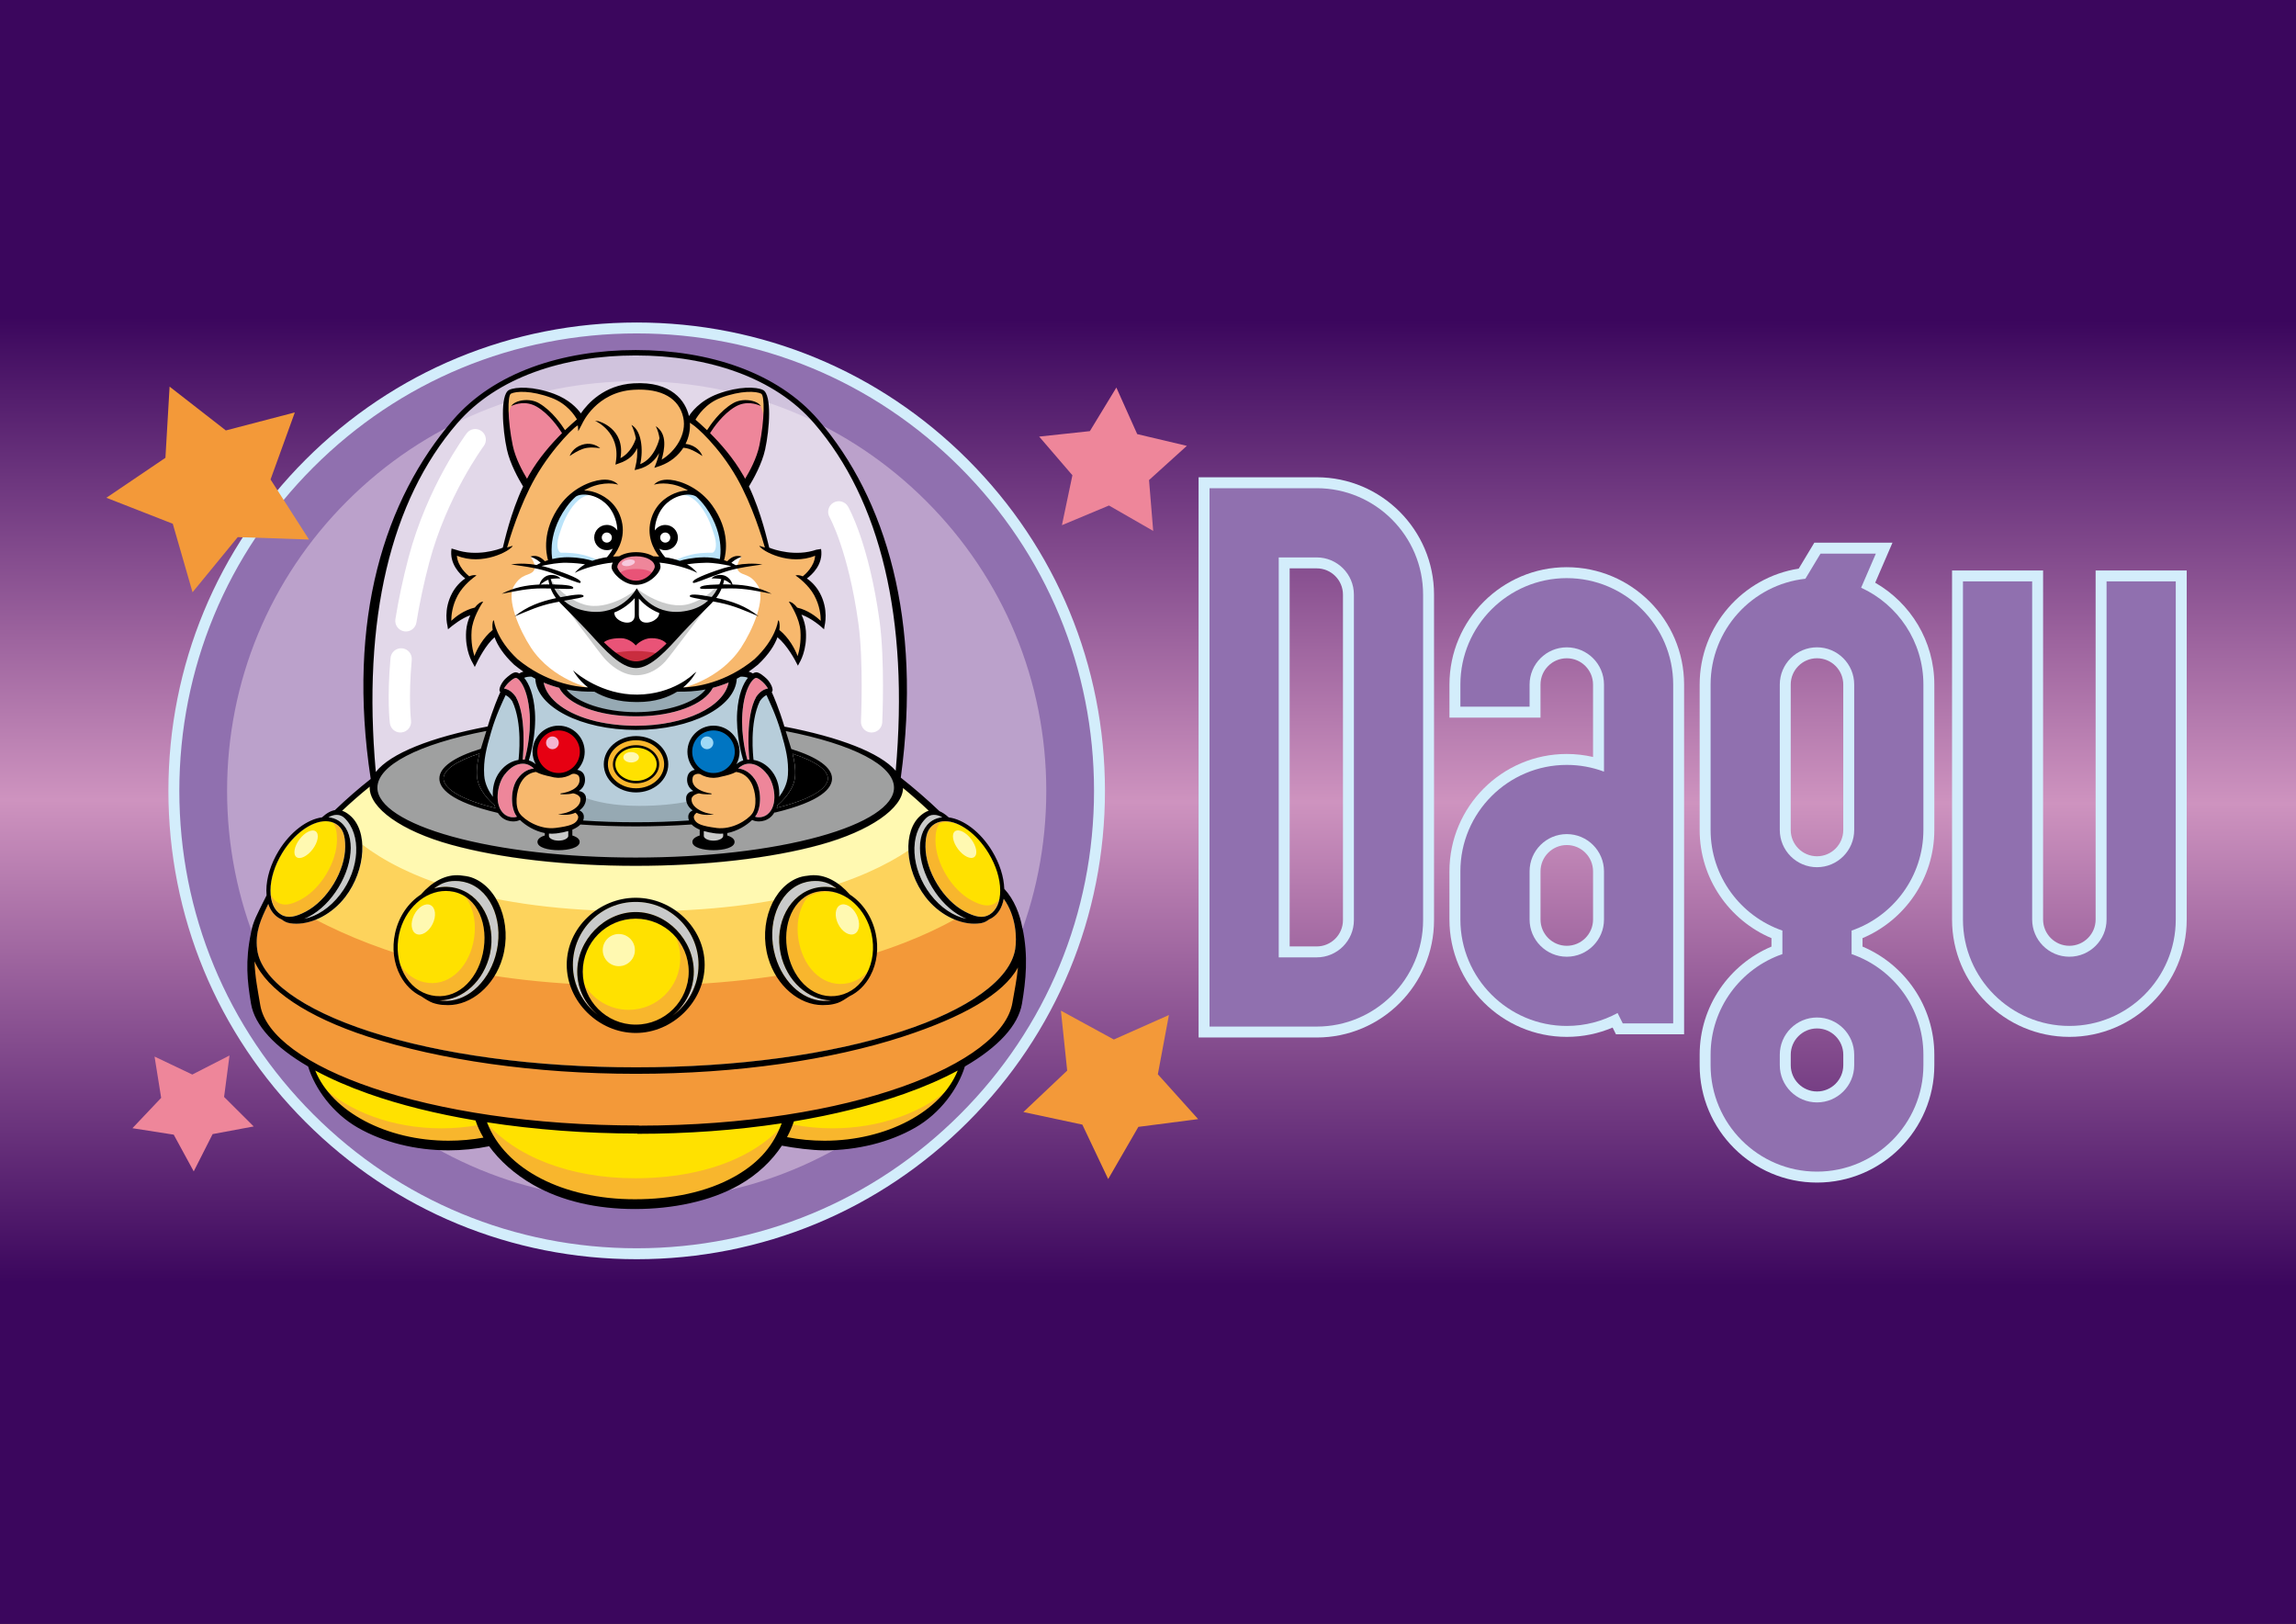 <?xml version="1.0" encoding="UTF-8"?><svg xmlns="http://www.w3.org/2000/svg" xmlns:xlink="http://www.w3.org/1999/xlink" viewBox="0 0 1190.55 841.89"><rect x="0" y="0" width="1190.55" height="841.89" fill="#333333" stroke="none"/><defs><style>.cls-1{fill:#f4b4d0;}.cls-2{fill:#f7c9dd;}.cls-3{fill:#f7b86d;}.cls-4{fill:#f8b62d;}.cls-5{fill:#0075c2;}.cls-6{fill:#e95377;}.cls-7{fill:#e60012;}.cls-8{fill:#fff9b1;}.cls-9,.cls-10{fill:#fff;}.cls-11{fill:#ffe100;}.cls-12{fill:#f39939;}.cls-13{fill:#ee869a;}.cls-14{fill:#fdd35c;}.cls-15{fill:#9fa0a0;}.cls-16{fill:#9fd9f6;}.cls-17{fill:#b7cdda;}.cls-18{fill:#bba1cb;}.cls-19{fill:#bae3f9;}.cls-20{fill:#9070af;}.cls-21{fill:#c9caca;}.cls-22{fill:#c92d3f;}.cls-23{fill:#d3edfb;}.cls-24{fill:#96a9b3;}.cls-25{fill:url(#_名称未設定グラデーション_25);}.cls-10{opacity:.58;}</style><linearGradient id="_名称未設定グラデーション_25" x1="595.55" y1="-1.68" x2="594.15" y2="832.96" gradientUnits="userSpaceOnUse"><stop offset=".2" stop-color="#3b065d"/><stop offset=".5" stop-color="#ce93bf"/><stop offset=".8" stop-color="#3b065d"/></linearGradient></defs><g id="_レイヤー_6"><rect class="cls-25" x="-1.43" y="-2.1" width="1192.54" height="845.82"/></g><g id="_レイヤー_1"><circle class="cls-20" cx="330.14" cy="410.02" r="239.99"/><path class="cls-23" d="m330.14,652.84c-64.86,0-125.84-25.26-171.7-71.12-45.86-45.86-71.12-106.84-71.12-171.7s25.26-125.84,71.12-171.7,106.84-71.12,171.7-71.12,125.84,25.26,171.7,71.12,71.12,106.84,71.12,171.7-25.26,125.84-71.12,171.7c-45.86,45.86-106.84,71.12-171.7,71.12Zm0-479.98c-63.35,0-122.9,24.67-167.69,69.46-44.79,44.79-69.46,104.35-69.46,167.69s24.67,122.9,69.46,167.69c44.79,44.79,104.35,69.46,167.69,69.46s122.9-24.67,167.69-69.46c44.79-44.79,69.46-104.35,69.46-167.69s-24.67-122.9-69.46-167.69-104.35-69.46-167.69-69.46Z"/><path class="cls-18" d="m330.14,622.41c-56.73,0-110.07-22.09-150.18-62.21-40.12-40.12-62.21-93.45-62.21-150.18s22.09-110.07,62.21-150.18c40.12-40.12,93.45-62.21,150.18-62.21s110.07,22.09,150.18,62.21,62.21,93.45,62.21,150.18-22.09,110.07-62.21,150.18c-40.12,40.12-93.45,62.21-150.18,62.21Z"/><path class="cls-9" d="m529.63,482.49l-.1.07-.23-1.29c-1.42-7.96-4.68-15.03-9.17-19.9l-.21-.23v-.31c-.22-6.14-2.41-12.95-6.19-19.18-5.68-9.36-14.28-16.05-21.9-17.05l-.26-.03-.19-.18c-1.57-1.45-3.1-2.47-4.54-3.06l-.15-.06-.12-.11c-5.82-5.58-13.49-12.23-20-17.34l-.37-.29.06-.47c10.27-75.44-4.84-141.07-42.54-184.79l-.07-.08c-19.65-22.79-53.92-35.86-94.02-35.86s-74.38,13.07-94.02,35.87l-.07.08c-27.41,31.79-57.03,89.78-42.5,185.47l.07.48-.38.3c-6.01,4.72-12.01,9.93-17.85,15.48l.57.58-1.58.25c-1.98.31-4.11,1.51-6.35,3.57l-.19.18-.26.03c-7.62,1-16.22,7.69-21.9,17.05-3.98,6.55-6.19,13.65-6.22,19.98,0,.83.03,1.68.11,2.51l.02.23s-.72,1.44-1.04,2.09c-.4.79-.77,1.54-.98,1.97-.44.91-.89,1.8-1.33,2.69-2.08,4.16-4.05,8.09-4.79,12.91-3.08,14.77-1.81,25.12.04,36.17,1.82,10.92,11.93,22,29.22,32.03l.28.16.1.31c3.86,12.52,13.6,24.49,25.4,31.25,13.11,7.51,29.67,11.64,46.63,11.64,6.81,0,13.54-.65,20.04-1.93l-.29-2.58,1.85,2.56c5.58,7.73,13.38,14.59,22.57,19.85,14.3,8.19,32.44,12.52,52.45,12.52s39.65-4.39,53.69-12.36c8.95-5.08,16.5-12.03,21.84-20.11l.3-.46.54.1c6.19,1.16,15.19,2.4,21.92,2.4,16.97,0,33.53-4.13,46.63-11.64,11.81-6.76,21.54-18.74,25.4-31.25l.1-.31.28-.16c17.3-10.03,27.4-21.11,29.22-32.03,2.19-13.1,3.1-24.59.5-37.72Zm-65.18-82.91c-8.15-9.31-28.97-17.37-57.71-22.88-2.75-9.21-5.56-15.69-6.55-17.87.01-.04.02-.06.02-.06,1.37-1.46-1.19-5.5-2.65-6.86-1.35-1.26-3.87-3.48-5.53-3.36-.49.03-1.05.23-1.66.58-.7-.44-1.43-.74-2.16-.92,1.61-1.09,3.22-2.29,4.83-3.62,5.61-5.27,8.65-10.18,10.11-14.22,4.96,4.18,8.9,11.32,10.6,14.75l.67-1.27c.14-.27,4.17-6.48,3.46-16.71-.21-2.99-1.09-5.97-2.29-8.49,5.21,1.9,9.88,5.9,11.7,7.6l.28-1.76c.05-.33,2.23-8.4-2.47-17.08-1.74-3.21-4.24-5.85-6.71-7.49,2.59-1.93,8.65-7.32,7.36-15.3l-2.41.36c-10.86,3.77-22.14-.05-24.47-1.06-.79-2.86-3.96-17.82-10.52-31.72,2.39-3.91,6.75-11.71,8.39-19.13,2.29-10.39,3.6-28.55-1.11-30.9-3.53-1.77-12.82-1.92-23.38,2.02-9.74,3.63-14.17,10.14-15,11.53-1.72-7.64-8.86-18.2-28.78-16.99-15.3.93-23.79,10.52-27.29,15.59-1.86-2.68-6.22-7.28-13.84-10.13-10.56-3.94-19.85-3.78-23.38-2.02-4.71,2.35-3.4,20.51-1.11,30.9,1.64,7.42,6,15.22,8.39,19.13-6.56,13.89-9.74,28.86-10.52,31.72-2.32,1.01-13.61,4.83-24.47,1.06l-2.12-.6c-1.29,7.98,4.58,13.53,7.1,15.52-2.48,1.63-5,4.29-6.74,7.51-4.7,8.68-2.52,16.75-2.47,17.08l.28,1.77c2.77-2.39,7.17-5.74,11.54-7.29-1.12,2.45-1.93,5.31-2.13,8.17-.72,10.23,3.31,16.44,3.46,16.71l1.02,1.93c2.06-4.43,5.83-11.55,10.26-15.4,1.46,4.04,4.5,8.94,10.11,14.21,1.61,1.33,3.22,2.53,4.83,3.62-.73.18-1.47.48-2.16.92-.61-.34-1.17-.54-1.66-.58-1.67-.12-4.18,2.1-5.53,3.36-1.46,1.36-4.03,5.4-2.65,6.86,0,0,0,.03.02.06-.99,2.17-3.78,8.62-6.53,17.8-29.6,5.63-50.42,13.97-58.01,23.58-7.12-79.29,7.76-140.77,42.15-180.67l.07-.08c20.56-23.85,55.15-35.19,92.54-35.19s71.99,11.34,92.54,35.19l.07.08c34.3,39.79,49.2,101.05,42.21,180.03Z"/><path class="cls-10" d="m422.18,219.47c-20.56-23.85-55.15-35.19-92.54-35.19s-71.99,11.34-92.54,35.19l-.07.08c-34.4,39.9-49.27,101.38-42.15,180.67,7.59-9.61,28.41-17.95,58.01-23.58,2.74-9.18,5.54-15.63,6.53-17.8-.01-.04-.02-.06-.02-.06-1.37-1.46,1.19-5.5,2.65-6.86,1.35-1.26,3.87-3.48,5.53-3.36.49.03,1.05.23,1.66.58.7-.44,1.43-.74,2.16-.92-1.61-1.09-3.22-2.29-4.83-3.62-5.61-5.26-8.65-10.17-10.11-14.21-4.43,3.85-8.2,10.97-10.26,15.4l-1.02-1.93c-.14-.27-4.17-6.48-3.46-16.71.2-2.86,1.01-5.72,2.13-8.17-4.37,1.55-8.77,4.9-11.54,7.29l-.28-1.77c-.05-.33-2.23-8.4,2.47-17.08,1.74-3.22,4.26-5.88,6.74-7.51-2.51-1.98-8.39-7.53-7.1-15.52l2.12.6c10.86,3.77,22.14-.05,24.47-1.06.79-2.86,3.96-17.82,10.52-31.72-2.39-3.91-6.75-11.71-8.39-19.13-2.29-10.39-3.6-28.55,1.11-30.9,3.53-1.77,12.82-1.92,23.38,2.02,7.62,2.84,11.99,7.45,13.84,10.13,3.5-5.07,11.99-14.66,27.29-15.59,19.92-1.21,27.06,9.35,28.78,16.99.83-1.39,5.26-7.9,15-11.53,10.56-3.94,19.85-3.78,23.38-2.02,4.71,2.35,3.4,20.51,1.11,30.9-1.64,7.42-6,15.22-8.39,19.13,6.56,13.89,9.74,28.86,10.52,31.72,2.32,1.01,13.61,4.83,24.47,1.06l2.41-.36c1.29,7.98-4.77,13.38-7.36,15.3,2.47,1.63,4.97,4.28,6.71,7.49,4.7,8.68,2.52,16.75,2.47,17.08l-.28,1.76c-1.83-1.7-6.49-5.7-11.7-7.6,1.2,2.53,2.08,5.5,2.29,8.49.72,10.23-3.31,16.44-3.46,16.71l-.67,1.27c-1.71-3.43-5.64-10.57-10.6-14.75-1.46,4.04-4.5,8.95-10.11,14.22-1.61,1.33-3.22,2.53-4.83,3.62.73.18,1.47.48,2.16.92.61-.34,1.17-.54,1.66-.58,1.67-.12,4.18,2.1,5.53,3.36,1.46,1.36,4.03,5.4,2.65,6.86,0,0,0,.03-.02.06.99,2.17,3.8,8.65,6.55,17.87,28.75,5.51,49.56,13.57,57.71,22.88,6.98-78.99-7.91-140.24-42.21-180.03l-.07-.08Z"/><path class="cls-14" d="m138.82,469.29c.1-.21.2-.43.31-.65,1.06,3.24,2.93,5.76,5.52,7.33.48.29.97.54,1.48.76,1.18.92,2.49,1.63,4.19,1.91,1.11.18,2.23.27,3.37.27,8.57,0,18.59-5.05,25.34-13.84,10.84-14.11,11.98-34.53,2.29-42.45-1.16-.95-2.44-1.81-3.89-2.3,4.72-4.44,9.52-8.63,14.32-12.5,0,.19-.03.37-.03.56,0,10.48,16.18,22.38,42.19,29.56,25.59,7.06,59.6,10.95,95.75,10.95s70.16-3.89,95.75-10.95c25.88-7.14,42.7-18.96,42.87-29.41,4.45,3.65,8.9,7.59,13.3,11.76-1.47.49-2.78,1.36-3.95,2.32-9.69,7.93-8.55,28.34,2.29,42.45,6.75,8.79,16.77,13.84,25.34,13.84,1.13,0,2.26-.09,3.37-.27,1.69-.28,3-.99,4.19-1.91.51-.22,1-.47,1.48-.76,3.26-1.98,5.38-5.45,6.17-9.98,6.59,9.1,6.85,20.68,5.94,26.18-2.61,15.66-24.04,31.15-58.8,42.51-36.83,12.04-85.67,18.67-137.52,18.67h-.42c-52.06,0-101.08-6.6-138.02-18.6-35.07-11.39-56.32-26.89-58.28-42.53-1.15-9.17,2.07-15.86,5.48-22.95Z"/><path class="cls-3" d="m330.07,361c-13.03,0-23.38-5.56-28.51-8.98,1.04,1.15,2.34,2.4,3.92,3.62l2.31,1.78-2.91-.15c-7.59-.38-22.5-2.82-37.1-14.88-6.96-6.54-10.08-12.63-11.45-16.41.02.16.04.32.06.48l.07.47-.37.3c-4.59,3.7-7.83,9.43-9.21,13.22l-.91,2.5-.81-2.53c-.91-2.86-1.92-7.52-1.5-13.43.33-4.67,2.62-9.55,4.38-12.68-.36.36-.72.77-1.08,1.24l-.18.23-.29.07c-5.49,1.29-9.78,4.73-11.84,6.67l-1.53,1.43v-2.1c-.01-2.69.43-8.04,3.47-13.65,2.04-3.78,5.15-6.81,7.5-8.74-.13.05-.27.1-.4.16l-.44.18-.38-.29c-.26-.2-6.49-4.95-6.82-11.38l-.07-1.44,1.33.55c2.87,1.19,6.02,1.8,9.37,1.8,6.15,0,11.68-1.98,15.06-3.86l-.09.03.45-1.61c1.39-4.94,6.57-22.14,14.64-36.34,8.62-15.16,21.1-27.56,22.86-27.56h.24l.24.13.21.13.09.11c.05.06.1.14.15.25l.63-1.22c.79-1.69,8.42-16.77,27.35-17.93,1.05-.06,2.08-.1,3.08-.1,13.06,0,21.44,5.37,23.59,15.13,2.03,9.22-4.31,18.49-11.62,22.88l-1.96,1.17.61-2.2c1.2-4.32,2.15-9.4.25-13.16.18.73.32,1.48.42,2.23l.29,2.15-.7-.52c-.9,2.95-3.69,10.08-10.15,12.71l-1.61.66.38-1.7c1.21-5.44,1.03-12.02-1.15-16.15.26.89.49,1.82.68,2.76l.04.2-.06.2c-.69,2.3-2.89,7.95-8.44,10.86l-1.62.86.3-1.81c1.03-6.07-.44-10.94-4.36-14.49-.54-.49-1.1-.92-1.64-1.3,3.39,3.41,6.76,9.09,5.45,17.66l-.04.27.26-.09c5.53-1.73,7.96-5.02,9.03-7.48l.26-.6,1.45.26.04.65c.19,3.39-.09,6.58-.83,9.48-.05.21-.1.38-.12.49l-.06.26.25-.06c4.62-1.13,8.13-3.81,10.42-7.97l.34-.62,1.48.53-.13.69c-.34,1.81-.86,3.63-1.56,5.39l-.24.62,1.46-.5c4.73-1.77,8.63-4.86,11.24-8.93l.26-.4.48.03c1.23.06,2.3.26,3.27.59,1.11.39,2.25.92,3.29,1.48-.81-.68-1.85-1.32-3.19-1.78-.76-.26-1.53-.43-2.3-.49l-1.34-.12.6-1.2c1.65-3.26,2.39-6.9,2.17-10.52l-.12-1.88,2.84,1.98c2.16,1.21,14.14,11.83,23.32,27.97,8.08,14.21,13.25,31.41,14.64,36.34l.45,1.61-.09-.03c3.38,1.88,8.91,3.86,15.06,3.86,3.34,0,6.49-.6,9.37-1.8l1.33-.55-.07,1.44c-.3,5.92-5.65,10.49-6.72,11.35l-.37.3-.44-.17c-.19-.07-.38-.14-.56-.2,2.35,1.94,5.49,4.98,7.55,8.78,3.04,5.61,3.48,10.96,3.48,13.65v2.1s-1.53-1.43-1.53-1.43c-2.06-1.94-6.34-5.37-11.79-6.63l-.28-.07-.18-.23c-.38-.49-.76-.92-1.14-1.28,1.76,3.12,4.06,8.01,4.39,12.69.42,5.91-.59,10.56-1.5,13.43l-.81,2.53-.91-2.49c-1.39-3.8-4.63-9.51-9.18-13.14l-.36-.29.06-.46c.02-.18.04-.36.06-.54-1.41,3.87-4.61,9.93-11.43,16.34-15.43,12.74-31.44,14.69-37.61,14.94l-2.71.11,2.1-1.72c1.06-.87,1.97-1.74,2.74-2.56-4.65,3.18-13.48,7.77-25.89,7.88h-.44s0,0,0,0Z"/><path class="cls-9" d="m393.09,303.81c-4.08-6.81-8.17-5.1-10.21-7.83-2.04-2.72,1.69-7.42,1.69-7.42l-4.08.95-3.06,3.06-16.67-2.72-8.34,1.78-4.59-.08-8.51-1.02s-4.76-3.74-8.51-3.4h-2.04c-3.74-.34-8.51,3.4-8.51,3.4l-8.51,1.02-4.59.08-8.34-1.78-16.67,2.72-3.06-3.06-4.08-.95s3.73,4.7,1.69,7.42c-2.04,2.72-6.13,1.02-10.21,7.83-4.08,6.81,2.86,22.91,8.85,31.99,11.23,17.01,31.31,21.1,31.31,21.1h1.7l10.04,3.42-.17,1.01,3.8.23,2.33.79,5.44-.33,5.44.33,2.33-.79,3.8-.23-.17-1.01,10.04-3.42h1.7s20.08-4.08,31.31-21.1c5.99-9.08,12.93-25.18,8.85-31.99Z"/><path class="cls-13" d="m329.8,301.89c-4.51,0-7.15-2.77-8.14-3.81l-.11-.12c-1.46-1.52-2.33-3.38-2.3-4.04.28-3.08,3.7-6.34,10.55-6.34,6.01,0,10.54,2.7,10.54,6.27,0,2.07-4.14,8.04-10.54,8.04Z"/><path class="cls-6" d="m329.8,294.96c5.15,0,8.74,1.34,8.74,2.93,0,.81-3.29,3.88-8.74,3.88-3.88,0-6.05-1.46-6.89-1.98-1.26-.78-1.87-1.67-1.86-1.85.22-1.47,3.09-2.98,8.75-2.98Z"/><path class="cls-6" d="m329.8,343.71c-4.73,0-10.22-3.23-17.27-10.16l-.66-.64.71-.58c.84-.69,3.39-2.3,8.99-2.3h.47c4.42.08,7.44,3.21,7.47,3.24l.17.18.18-.17s3.26-3.16,7.69-3.25h.31c5.26,0,7.61,2.17,8.38,3.11l.48.59-.54.53c-6.61,6.45-11.81,9.45-16.38,9.45Z"/><path class="cls-3" d="m373.67,430.21c-.76,0-1.52-.05-2.26-.14-7.91-.99-10.23-2.22-11.57-4.01-.95-1.27-.94-2.38-.85-2.92.17-1.02,1.03-1.88,1.72-2.41l.39-.3.45.2c.56.24,1.15.45,1.76.6-1.65-.78-3.14-1.82-4.18-3.1-1.11-1.36-1.54-2.86-1.3-4.46v-.1s.05-.09.05-.09c.83-2.05,3.09-2.76,4.37-3l.18-.03.18.05c.16.04.33.08.5.12-1.4-.65-2.78-1.56-3.75-2.83-1-1.31-1.35-2.86-1.05-4.59.17-.96.61-1.68,1.31-2.14.7-.46,1.51-.7,2.4-.7.37,0,.74.04,1.11.12l.13.03.12.07c2,1.22,4.27,1.86,6.58,1.86.08,0,.16,0,.24-.01l.43-.02c1.16-.07,2.2-.26,3.16-.56,2.41-.49,5.57-1.28,7.43-2.35l.23-.13.27.03c2.06.22,5.91,1.28,8.5,5.93,2.63,4.73,3.4,13,.5,16.99-2.32,3.19-9.35,7.9-17.07,7.9Z"/><path class="cls-3" d="m285.94,430.21c-7.72,0-14.75-4.72-17.07-7.9-2.9-3.99-2.13-12.26.5-16.99,2.59-4.65,6.44-5.71,8.5-5.93l.27-.03.23.13c1.86,1.07,5.02,1.86,7.34,2.33,1.09.34,2.17.53,3.3.59h.05s.33.02.33.02c.08,0,.16.01.24.01,2.31,0,4.58-.64,6.58-1.86l.12-.07.13-.03c.37-.08.74-.12,1.11-.12.89,0,1.7.23,2.4.7.71.47,1.15,1.19,1.31,2.14.3,1.74-.05,3.28-1.05,4.59-.97,1.27-2.35,2.18-3.75,2.84.17-.04.34-.08.51-.12l.18-.05.18.03c1.27.24,3.54.95,4.37,3l.04.09v.1c.26,1.6-.18,3.1-1.29,4.46-1.04,1.28-2.53,2.32-4.18,3.1.61-.16,1.2-.36,1.76-.6l.45-.2.39.3c.69.54,1.55,1.39,1.72,2.41.09.54.1,1.65-.85,2.92-1.33,1.79-3.65,3.02-11.57,4.01-.74.09-1.5.14-2.26.14Z"/><path class="cls-3" d="m272.55,248.64c-2.2-3.6-6.09-10.68-7.51-17.55-2.19-10.59-3.43-26.27-.48-27.74,1.34-.67,3.52-1.03,6.14-1.03,3.21,0,8.51.55,15.51,3.16,8.51,3.17,12.6,9.66,13.65,11.58l.32.58-.9.78c-1.01.87-3.11,2.69-5.72,5.2l-.73.7-.54-.85c-5.15-7.98-10.04-11.86-13.24-13.72-1.67-.97-3.82-1.5-6.06-1.5h-.04c2.06.2,4.02.84,5.86,1.93,6.07,3.57,10.79,10.02,13.06,13.55l.61.94-.48.47c-7.2,7.15-12.91,14.41-16.98,21.56-.36.63-.7,1.26-1.04,1.9l-.68,1.28-.75-1.24Z"/><path class="cls-3" d="m385.62,248.6c-.34-.64-.69-1.28-1.04-1.9-4.07-7.16-9.78-14.41-16.98-21.56l-.48-.48.61-.94c2.28-3.53,7-9.97,13.06-13.55,1.84-1.08,3.8-1.73,5.86-1.93h-.04c-2.24,0-4.39.53-6.06,1.5-3.2,1.86-8.09,5.74-13.23,13.7l-.54.84-.73-.68c-2.61-2.51-4.71-4.33-5.72-5.2l-.78-.67.35-.59c1.87-3.18,6.11-8.92,13.5-11.68,7-2.61,12.3-3.16,15.51-3.16,2.62,0,4.81.37,6.14,1.03,2.95,1.48,1.71,17.15-.48,27.74-1.42,6.88-5.32,13.95-7.51,17.55l-.75,1.24-.68-1.28Z"/><path class="cls-9" d="m352.17,291.54c-2.19-.83-4.68-1.44-7.39-1.83l-.3-.04-.2-.23c-.83-.95-2.06-2.51-3.14-4.57l-1.26-2.4,2.39,1.28c.83.44,1.76.68,2.7.68,3.16,0,5.73-2.57,5.73-5.73s-2.57-5.72-5.73-5.72c-1.9,0-3.67.94-4.74,2.52l-1.55,2.29.04-2.77c.03-2.04.37-4.09,1.03-6.11,2.66-8.19,8.56-11.3,11.85-12.42,1.74-.59,3.53-.91,5.18-.91,1.49,0,2.86.26,3.89.72l.11-.16.73.6c1.86,1.64,3.58,3.57,5.12,5.72,5.67,7.92,7.33,15.31,7.72,20.12.27,3.27,0,5.83-.25,7.4l-.15.87-.86-.2c-2.58-.59-5.23-.91-7.66-.91-.18,0-.35,0-.53,0-5.66.11-9.74,1.04-12.17,1.81l-.27.09-.27-.1Zm-3.76-12.84c0-1.9-1.55-3.45-3.45-3.45s-3.45,1.55-3.45,3.45,1.55,3.45,3.45,3.45,3.45-1.55,3.45-3.45Zm-30.3,0c0-1.9-1.55-3.45-3.45-3.45s-3.45,1.55-3.45,3.45,1.55,3.45,3.45,3.45,3.45-1.55,3.45-3.45Zm-10.93,12.94l.27-.1c2.19-.83,4.68-1.44,7.39-1.83l.3-.04.2-.23c.83-.95,2.06-2.51,3.14-4.57l1.26-2.4-2.39,1.28c-.83.44-1.76.68-2.7.68-3.16,0-5.73-2.57-5.73-5.73s2.57-5.72,5.73-5.72c1.9,0,3.67.94,4.74,2.52l1.55,2.29-.04-2.77c-.03-2.04-.37-4.09-1.03-6.11-2.66-8.19-8.56-11.3-11.85-12.42-1.74-.59-3.53-.91-5.18-.91-1.49,0-2.86.26-3.89.72l-.12-.18-.71.63c-1.86,1.64-3.58,3.57-5.12,5.72-5.67,7.92-7.33,15.31-7.72,20.12-.27,3.27,0,5.83.26,7.4l.15.87.86-.2c2.58-.59,5.23-.91,7.66-.91.18,0,.35,0,.53,0,5.66.11,9.74,1.04,12.17,1.81l.27.09Z"/><path class="cls-9" d="m335.19,323.63c-1.01,0-1.94-.22-2.67-.64-.95-.54-2.08-1.7-2.08-4.16v-10.73l1.45,1.68c1.97,2.28,5.35,5.38,10.24,7.23l.54.21v.58c-.03,1.75-1.16,3.41-3.1,4.57-1.37.81-2.93,1.26-4.4,1.26Z"/><path class="cls-9" d="m325.21,323.63c-1.47,0-3.03-.45-4.39-1.26-2-1.2-3.13-2.92-3.09-4.72h.4s-.13-.76-.13-.76c4.99-1.91,8.48-5.05,10.53-7.35l1.45-1.62v10.91c0,2.46-1.13,3.62-2.08,4.16-.73.42-1.66.64-2.67.64Z"/><path class="cls-19" d="m297.13,286.8c-2.75-.25-4.42-.28-6.13-.23-.78.03-2.16-1.47-1.93-4.76.19-2.73.61-3.64,2.1-8.11,2.37-7.12,6.37-12.82,9.92-15.26,4.09-2.8,7.6-1.76,7.6-1.76l-5.85-1.1-4.7.42-6.98,6.47-5.44,11.91-1.36,11.06.85,5.27,1.32-.21v.15s9.91-.92,9.91-.92l9.84,2.14,3.64-1.5s-5.74-2.94-12.8-3.58Z"/><path class="cls-19" d="m363.15,286.8c2.75-.25,4.42-.28,6.13-.23.78.03,2.16-1.47,1.93-4.76-.19-2.73-.61-3.64-2.1-8.11-2.37-7.12-6.37-12.82-9.92-15.26-4.09-2.8-7.6-1.76-7.6-1.76l5.85-1.1,4.7.42,6.98,6.47,5.44,11.91,1.36,11.06-.85,5.27-1.32-.21v.15s-9.91-.92-9.91-.92l-9.84,2.14-3.64-1.5s5.74-2.94,12.8-3.58Z"/><path class="cls-21" d="m302.75,313.34c-11.29-3.46-17.17-13.11-17.17-13.11l-.36,1.54,3.91,8.51,8,6.47,10.04,3.23,13.1-3.91,9.53-7.32.17-3.06s-14.46,11.57-27.22,7.66Z"/><path class="cls-21" d="m357.7,313c11.29-3.46,17.17-13.11,17.17-13.11l.36,1.54-3.91,8.51-8,6.47-10.04,3.23-13.1-3.91-9.53-7.32-.17-3.06s14.46,11.57,27.22,7.66Z"/><path class="cls-21" d="m292.2,313.34s18.38,24.84,21.27,28.07,9.02,8.68,16.33,8.68,12.59-4.25,15.31-7.32,23.14-30.29,23.14-30.29l-20.25,20.08-10.04,9.53-6.98,2.38-9.36-2.04-10.04-8.51-11.74-13.95-7.66-6.64Z"/><path class="cls-13" d="m292.49,224.66l-8.12-11.02-9.19-5.44-4.25.17-3.4.85-2.48,1.3s-2.96,6.02-1.6,12.14,2.89,15.14,2.89,15.14l7.15,14.12s11.23-17.86,11.74-18.04,7.27-9.22,7.27-9.22Z"/><path class="cls-13" d="m366.94,224.66l8.12-11.02,9.19-5.44,4.25.17,3.4.85,2.48,1.3s2.96,6.02,1.6,12.14-2.89,15.14-2.89,15.14l-7.15,14.12s-11.23-17.86-11.74-18.04-7.27-9.22-7.27-9.22Z"/><ellipse class="cls-2" cx="325.82" cy="291.8" rx="3.42" ry="1.66" transform="translate(-49.17 66.66) rotate(-10.87)"/><path class="cls-17" d="m329.64,427.11c-9.17,0-18.37-.3-27.35-.9l-1.15-.08.44-1.06c.4-.96.35-1.76.28-2.14-.15-.89-.73-1.57-1.74-2.03l-1.28-.58,1.12-.84c.67-.5,1.16-.96,1.57-1.46,1.21-1.48,1.69-3.2,1.38-4.96l-.03-.12c-.43-1.15-1.38-1.85-2.87-2.04l-2.28-.3,1.94-1.22c.66-.41,1.17-.87,1.57-1.39,1.08-1.42,1.47-3.1,1.14-4.98-.19-1.08-.72-1.94-1.53-2.47-.45-.3-1-.5-1.65-.62l-1.53-.27,1.08-1.12c2.31-2.39,3.58-5.51,3.58-8.81,0-7-5.69-12.69-12.69-12.69s-12.69,5.69-12.69,12.69c0,2.12.54,4.23,1.56,6.09l-1.27,1.03c-.99-.85-2.09-1.47-3.27-1.83l-.79-.24.24-.79c.92-3.06,3.88-13.91,3.11-24.91-.71-10.07-3.66-15.07-5.36-17.15l-.66-.81.93-.46c.92-.45,2.28-.7,3.83-.7h.55s.18.11.18.11c.66.37,1.31.73,1.96,1.07l.42.22.02.48c.69,14.2,23.67,25.75,51.22,25.75h.27c27.64,0,50.62-11.55,51.3-25.75l.02-.48.42-.22c.65-.34,1.31-.7,1.96-1.07l.18-.1h.55c1.55,0,2.91.24,3.83.69l.93.46-.66.81c-1.7,2.08-4.65,7.07-5.36,17.15-.77,10.99,2.18,21.84,3.11,24.91l.24.79-.79.24c-1.19.36-2.29.98-3.27,1.83l-1.27-1.02c1.02-1.86,1.56-3.96,1.56-6.09,0-7-5.69-12.69-12.69-12.69s-12.69,5.69-12.69,12.69c0,3.29,1.27,6.42,3.58,8.81l1.08,1.12-1.53.27c-.64.12-1.2.32-1.65.62-.82.53-1.35,1.39-1.53,2.47-.33,1.88.06,3.55,1.14,4.98.4.52.91.97,1.57,1.39l1.94,1.22-2.28.3c-1.49.2-2.44.89-2.89,2.11l-.03.12c-.29,1.69.19,3.41,1.4,4.89.41.5.9.96,1.57,1.46l1.12.84-1.28.58c-1.01.46-1.59,1.14-1.74,2.03-.06.38-.11,1.17.28,2.12l.43,1.06-1.14.08c-9.06.61-18.37.92-27.68.92Z"/><path class="cls-4" d="m329.8,409.52c-8.49,0-15.4-5.96-15.4-13.29s6.91-13.29,15.4-13.29,15.4,5.96,15.4,13.29-6.91,13.29-15.4,13.29Z"/><path class="cls-11" d="m329.8,405.66c-6.37,0-11.55-4.23-11.55-9.43s5.18-9.43,11.55-9.43,11.55,4.23,11.55,9.43-5.18,9.43-11.55,9.43Z"/><path class="cls-5" d="m369.97,401.6c-6.54,0-11.87-5.32-11.87-11.87s5.32-11.87,11.87-11.87,11.87,5.32,11.87,11.87-5.32,11.87-11.87,11.87Z"/><path class="cls-7" d="m289.64,401.6c-6.54,0-11.87-5.32-11.87-11.87s5.32-11.87,11.87-11.87,11.87,5.32,11.87,11.87-5.32,11.87-11.87,11.87Z"/><path class="cls-17" d="m403.22,413.04c.34-4.69-.9-9.12-3.47-12.49-2.43-3.18-5.59-5.16-9.13-5.73l-.61-.1-.08-.62c-.24-1.95-2.22-19.42,3.35-30.97l.03-.06.04-.06c1.42-2.02,2.83-2.95,3.76-3.37l.75-.34.87,1.88c1.65,3.55,4.73,10.17,6.94,17.82l.2.69c2.44,8.42,4.01,14.52,3.51,22.34-.31,4.84-2.71,8.97-4.67,11.58l-1.69,2.26.2-2.81Z"/><path class="cls-13" d="m308.98,373.94c-15.01-3.63-25.34-11.15-27.09-20.06,2.81,1.18,5.52,2.06,8.07,2.72,4.43,8.73,20.46,14.77,39.49,14.77.12,0,.23,0,.35,0,.12,0,.23,0,.35,0,19.03,0,35.06-6.04,39.49-14.77,2.58-.67,5.33-1.57,8.18-2.77-2.48,12.57-22.37,22.39-48.03,22.44-7.43-.01-14.48-.85-20.82-2.33Z"/><path class="cls-13" d="m391.8,423.08c3.12-4.29,3.16-13.83-.37-19.01-3.05-4.48-6.64-5.46-8.7-5.62,1.06-1,3.09-2.5,5.71-2.5h0c3.14,0,6.4,1.59,9.57,5.74,3.69,4.83,5.59,15.71.15,20.34-2.26,1.92-5.08,1.95-6.65,1.4.09-.12.19-.23.27-.35Z"/><path class="cls-13" d="m392.16,361.24l-.08.14c-5.4,9.64-3.87,28.79-3.51,32.43-.04,0-.08,0-.13,0,0,0-.01,0-.02,0-.31,0-.61.01-.91.03-.35-1.21-3.38-12.28-2.57-23.81.96-13.68,5.62-18.45,7.11-18.56.52-.04,1.79.59,3.35,2.04,1.36,1.27,2.32,2.54,2.82,3.47-1.62.21-3.96,1.21-6.08,4.26Z"/><path class="cls-13" d="m261.59,401.69c3.17-4.14,6.43-5.74,9.57-5.74h0c2.62,0,4.65,1.5,5.71,2.5-2.05.16-5.64,1.14-8.7,5.62-3.52,5.18-3.48,14.73-.37,19.01.08.11.18.23.27.35-1.57.55-4.39.52-6.65-1.4-5.44-4.63-3.54-15.51.15-20.34Z"/><path class="cls-13" d="m274.66,370.03c.81,11.53-2.22,22.6-2.57,23.81-.29-.02-.59-.04-.91-.03,0,0-.01,0-.02,0-.04,0-.08,0-.13,0,.36-3.64,1.89-22.79-3.51-32.43l-.08-.14c-2.11-3.05-4.45-4.05-6.08-4.26.51-.93,1.46-2.2,2.82-3.47,1.56-1.45,2.84-2.08,3.35-2.04,1.49.11,6.15,4.88,7.11,18.56Z"/><path class="cls-24" d="m329.8,370.06c-16.44-.07-31.2-4.93-36.73-12.1l-1.33-1.73,2.15.41c5.8,1.11,10.38,1.11,12.83,1.11.32,0,.91.02,1.59.05h.21s.18.11.18.11c5.9,3.48,13.12,5.24,21.44,5.24h.39c7.82,0,14.59-1.76,20.13-5.22l.18-.11h.22c.78-.05,1.48-.07,1.85-.07,2.46,0,7.04,0,12.83-1.11l2.15-.41-1.33,1.73c-5.53,7.17-20.29,12.03-36.73,12.1h0Z"/><path class="cls-17" d="m254.91,413.59c-1.96-2.61-4.36-6.74-4.67-11.58-.5-7.81,1.07-13.92,3.51-22.34l.2-.69c2.22-7.65,5.29-14.27,6.95-17.82l.87-1.88.75.34c.93.42,2.34,1.35,3.76,3.37l.04.06.03.06c5.56,11.54,3.59,29.02,3.35,30.97l-.08.62-.61.1c-3.54.57-6.7,2.56-9.13,5.73-2.58,3.37-3.81,7.81-3.47,12.49l.2,2.81-1.69-2.26Z"/><path class="cls-12" d="m520.43,466c-.79,4.53-2.91,8-6.17,9.98-.48.29-.97.54-1.48.76-1.18.92-2.49,1.63-4.19,1.91-1.11.18-2.23.27-3.37.27-3.31,0-6.83-.76-10.29-2.19-29.01,16.02-80.72,34.33-165.54,34.33s-133.75-17.74-165.65-34.24c-3.39,1.37-6.84,2.09-10.07,2.09-1.13,0-2.26-.09-3.37-.27-1.69-.28-3-.99-4.19-1.91-.51-.22-1-.47-1.48-.76-2.59-1.57-4.46-4.09-5.52-7.33-.1.21-.2.43-.31.65-3.41,7.09-6.64,13.78-5.48,22.95,1.97,15.64,23.21,31.14,58.28,42.53,36.94,11.99,85.96,18.6,138.02,18.6h.42c51.85,0,100.68-6.63,137.52-18.67,34.75-11.36,56.18-26.86,58.8-42.51.92-5.51.65-17.09-5.94-26.18Z"/><path class="cls-12" d="m330.51,584.33c-51.67-.07-100.42-6.97-137.34-19.45-34.84-11.77-56.35-27.68-59.01-43.65-.22-1.32-.45-2.63-.68-3.94-1.05-6.04-2.14-12.28-2.31-18.87l1.59-.35c6.37,14.56,27.61,28.61,58.25,38.56,38.22,12.41,87.45,19.24,138.62,19.24h.42c50.97,0,100.02-6.86,138.12-19.31,32.05-10.48,51.88-22.38,58.94-35.38l1.55.47c-.39,4.52-1.15,8.77-1.97,13.26-.3,1.68-.61,3.38-.9,5.12-2.68,16.06-23.75,32.16-57.81,44.19-36.64,12.94-85.17,20.11-136.65,20.19h-.83s0-.08,0-.08Z"/><path class="cls-4" d="m232.6,592.23c-32.41,0-61.15-15.17-69.89-36.9l-.86-2.13,2.02,1.09c7.99,4.31,17.21,8.33,27.41,11.94,16.14,5.72,34.79,10.37,55.43,13.84l.49.08.16.47c1,2.95,2.35,5.89,4.04,8.75l.6,1.02-1.17.21c-5.94,1.07-12.07,1.61-18.24,1.61Z"/><path class="cls-4" d="m427.51,592.23c-6.61,0-13.19-.63-19.55-1.86l-1.11-.21.53-.99c1.39-2.58,2.58-5.29,3.52-8.05l.16-.47.49-.08c21.07-3.51,40.34-8.32,57.27-14.32,10.2-3.61,19.43-7.63,27.41-11.94l2.02-1.09-.86,2.13c-8.74,21.72-37.48,36.9-69.89,36.9Z"/><path class="cls-4" d="m329.22,622.58c-37.68,0-68.08-15.87-77.45-40.43l-.51-1.33,1.41.22c24.84,3.83,51.02,5.79,77.81,5.83h.83v.13c25.46-.04,50.33-1.87,73.92-5.43l1.39-.21-.49,1.32c-4.55,12.23-12.11,20.83-24.53,27.88-13.85,7.87-31.96,12.02-52.37,12.02Z"/><path class="cls-11" d="m329.25,610.86c21.49,0,42.47-4.12,59.09-13.55,7.43-4.22,13.12-8.87,17.54-14.03.08-.2.16-.4.24-.61l.49-1.32-1.39.21c-23.59,3.56-48.46,5.39-73.92,5.43v-.13h-.83c-26.8-.04-52.98-2-77.81-5.83l-1.41-.22.12.33c15.63,18.58,44.24,29.72,77.87,29.72Z"/><path class="cls-11" d="m248.12,583.26l.22-.04c-.35-.86-.69-1.73-.98-2.59l-.16-.47-.49-.08c-20.64-3.47-39.29-8.13-55.43-13.84-10.2-3.61-19.42-7.63-27.41-11.94l-2.02-1.09.86,2.13c1.04,2.59,2.38,5.09,3.96,7.48,14.16,13.58,37.12,22.16,62.17,22.16,6.52,0,13.01-.57,19.28-1.7Z"/><path class="cls-11" d="m498.25,553.21l-2.02,1.09c-7.99,4.31-17.21,8.33-27.41,11.94-16.93,5.99-36.19,10.81-57.27,14.32l-.49.08-.16.47c-.2.58-.42,1.16-.64,1.74l.78.15c6.73,1.31,13.68,1.97,20.67,1.97,24.31,0,46.65-8.08,60.89-20.97,1.95-2.75,3.57-5.64,4.79-8.67l.86-2.13Z"/><path class="cls-8" d="m471.02,440.92c-.29-7.61,1.86-14.44,6.58-18.3,1.17-.96,2.48-1.83,3.95-2.32-4.39-4.17-8.85-8.11-13.3-11.76-.17,10.44-16.99,22.26-42.87,29.41-25.59,7.06-59.6,10.95-95.75,10.95s-70.16-3.89-95.75-10.95c-26.01-7.18-42.19-19.08-42.19-29.56,0-.19.02-.37.03-.56-4.8,3.87-9.59,8.05-14.32,12.5,1.45.49,2.73,1.35,3.89,2.3,4.08,3.34,6.23,8.89,6.56,15.24,20.77,15.83,62.45,34.63,143.29,34.63,75.15,0,117.13-16.41,139.88-31.57Z"/><path d="m410.99,390.78c11.81,3.85,18.31,8.39,18.31,12.86,0,2.61-2.64,9.23-26.54,15.2.18-.46.35-.94.49-1.43,1.99-1.68,8.58-7.72,9.06-15.16.25-3.94-.37-7.73-1.33-11.46Z"/><path d="m247.3,402.25c.48,7.45,7.07,13.48,9.06,15.16.16.53.33,1.04.53,1.53-24.23-5.99-26.91-12.66-26.91-15.3,0-4.52,6.62-9.1,18.68-12.98-.98,3.78-1.61,7.6-1.36,11.58Z"/><path class="cls-15" d="m329.64,445.41c-36.04,0-69.92-3.87-95.4-10.91-25.02-6.91-39.36-16.43-39.36-26.12,0-12.16,20.84-23.19,57.18-30.25l1.34-.26-.38,1.31c-.45,1.55-.94,3.09-1.43,4.62-.49,1.54-.98,3.09-1.44,4.63l-.13.43-.43.13c-13.49,4.14-20.92,9.34-20.92,14.64,0,8.51,17.73,14.13,28.89,16.82l.26-1.07,1.05,1.6c.54.84,1.12,1.52,1.73,2.04,1.53,1.3,3.49,2.02,5.51,2.02,1.17,0,2.27-.24,3.11-.68l.53-.28.43.42c2.57,2.52,7.21,5.57,12.49,6.59l.67.13v2.55l-.58.18c-2.07.64-3.22,1.55-3.22,2.55,0,1.94,4.44,3.46,10.11,3.46s10.11-1.52,10.11-3.46c0-1-1.14-1.91-3.22-2.55l-.58-.18v-4.19l.51-.21c1.66-.69,2.97-1.52,3.9-2.48l.27-.28.39.03c9.28.65,18.91.97,28.62.97s19.58-.33,28.94-.99l.39-.03.27.28c.93.97,2.24,1.81,3.91,2.5l.51.21v4.19l-.58.18c-2.07.64-3.22,1.55-3.22,2.55,0,1.94,4.44,3.46,10.11,3.46s10.11-1.52,10.11-3.46c0-1-1.14-1.91-3.22-2.55l-.58-.18v-2.55l.67-.13c5.28-1.01,9.92-4.07,12.49-6.59l.43-.42.53.28c.83.44,1.94.68,3.11.68,2.03,0,3.98-.72,5.51-2.02.69-.59,1.34-1.39,1.94-2.39l1.04-1.74.34,1.41c10.93-2.68,28.26-8.26,28.26-16.66,0-5.25-7.3-10.42-20.55-14.54l-.42-.13-.12-.43c-.46-1.58-.96-3.16-1.47-4.74-.48-1.51-.96-3.03-1.41-4.55l-.39-1.31,1.34.26c36.11,7.06,56.82,18.06,56.82,30.18,0,9.69-14.35,19.21-39.36,26.12-25.48,7.03-59.36,10.91-95.4,10.91Z"/><path class="cls-21" d="m374.96,433.46c0,1.11-2.14,2.36-4.99,2.36s-4.99-1.24-4.99-2.36v-2.58c1.8.54,3.89.96,6.27,1.26.72.09,1.45.13,2.16.13.52,0,1.04-.02,1.55-.07v1.26Z"/><path class="cls-21" d="m294.63,433.46c0,1.11-2.14,2.36-4.99,2.36s-4.99-1.24-4.99-2.36v-1.26c.52.04,1.03.07,1.55.07.72,0,1.44-.04,2.16-.13,2.38-.3,4.47-.72,6.27-1.26v2.58Z"/><path d="m369.97,439.47c-5.09,0-9.5-1.33-9.62-2.91v-.06s0-.06,0-.06c.05-.72,1.06-1.45,2.78-2l.6-.19.35.52c.94,1.44,3.26,2.36,5.89,2.36s4.95-.93,5.89-2.36l.35-.52.6.19c1.72.55,2.74,1.28,2.78,2.01v.06s0,.06,0,.06c-.12,1.58-4.52,2.91-9.62,2.91Z"/><path d="m289.64,439.47c-5.09,0-9.5-1.33-9.62-2.91v-.06s0-.06,0-.06c.05-.72,1.06-1.45,2.78-2l.6-.19.35.52c.95,1.43,3.26,2.36,5.89,2.36s4.95-.93,5.89-2.36l.35-.52.6.19c1.72.55,2.74,1.28,2.78,2.01v.06s0,.06,0,.06c-.12,1.58-4.52,2.91-9.62,2.91Z"/><path class="cls-21" d="m329.64,467.59c17.96,0,32.58,14.61,32.58,32.58,0,10.85-5.34,20.48-13.52,26.4,6.71-5.44,11.06-13.65,11.06-22.82,0-16.33-13.79-30.92-30.12-30.92s-30.31,14.59-30.31,30.92c0,8.93,4.19,16.95,10.65,22.38-7.84-5.95-12.92-15.37-12.92-25.96,0-17.96,14.61-32.58,32.58-32.58Z"/><path class="cls-21" d="m238.12,456.84c1.5.14,2.98.45,4.41.94,12.74,4.35,19.18,21.39,14.34,37.98-4.21,14.44-15.71,24.15-27.34,23.08h-.04c-.51-.05-1.03-.13-1.54-.22,11.91-.11,23.06-10,26.12-24.08,3.46-15.96-4.76-31.34-18.33-34.28-3.59-.78-7.2-.6-10.63.36,3.77-2.89,7.61-4.27,13-3.78Z"/><path class="cls-21" d="m416.37,457.78c1.43-.49,2.91-.81,4.41-.94,5.39-.49,9.23.89,13,3.78-3.43-.96-7.04-1.14-10.63-.36-13.57,2.95-21.79,18.33-18.33,34.28,3.06,14.08,14.21,23.97,26.12,24.08-.51.09-1.02.17-1.54.22h-.04c-11.63,1.07-23.14-8.64-27.34-23.08-4.83-16.59,1.6-33.63,14.34-37.98Z"/><path class="cls-21" d="m488.59,423.71c-1.81.17-3.52.7-5.05,1.63-4.24,2.58-6.56,7.67-6.52,14.35.03,6.48,2.29,13.72,6.34,20.4,4.05,6.68,9.44,12.02,15.17,15.04.9.47,1.78.87,2.66,1.22-6.66-1.31-13.4-5.77-18.67-12.63-10.2-13.27-11.19-31.07-2.2-39.67,2.22-2.13,5.38-1.97,8.27-.35Z"/><path class="cls-21" d="m178.59,424.06c8.98,8.6,8,26.4-2.2,39.67-5.27,6.86-12.01,11.32-18.67,12.63.88-.34,1.77-.74,2.66-1.22,5.73-3.02,11.12-8.36,15.17-15.04,4.05-6.68,6.31-13.93,6.34-20.4.04-6.68-2.28-11.77-6.52-14.35-1.53-.93-3.24-1.46-5.05-1.63,2.89-1.62,6.05-1.78,8.27.35Z"/><circle class="cls-4" cx="329.64" cy="503.75" r="27.47" transform="translate(-180.86 822.82) rotate(-88.81)"/><path class="cls-11" d="m326.01,523.55c14.74,0,26.73-11.99,26.73-26.73,0-3.98-.88-7.76-2.45-11.16-5.04-5.75-12.43-9.39-20.65-9.39-15.15,0-27.47,12.32-27.47,27.47,0,2.28.28,4.5.81,6.63,4.65,7.88,13.23,13.18,23.03,13.18Z"/><path class="cls-4" d="m206.95,484.31c2.86-13.16,13.22-22.4,24.21-22.4,1.37,0,2.76.14,4.14.44,12.42,2.7,18.28,17.16,15.06,31.96-3.21,14.8-14.31,24.42-26.72,21.72-5.98-1.3-11.01-5.29-14.17-11.24-3.19-6.01-4.08-13.29-2.52-20.49Z"/><path class="cls-11" d="m220.09,509.26c11.77,2.56,22.28-6.56,25.32-20.59,1.97-9.08.33-18.02-4.25-23.9-1.75-1.12-3.71-1.95-5.87-2.42-1.38-.3-2.77-.44-4.14-.44-10.99,0-21.35,9.24-24.21,22.4-1.17,5.4-.96,10.83.55,15.75,3.01,4.83,7.42,8.08,12.58,9.2Z"/><path class="cls-4" d="m451.96,484.31c1.56,7.2.67,14.48-2.52,20.49-3.16,5.95-8.19,9.94-14.17,11.24-12.42,2.7-23.51-6.92-26.72-21.72-3.21-14.8,2.65-29.27,15.06-31.96,1.38-.3,2.77-.44,4.14-.44,10.99,0,21.35,9.24,24.21,22.4Z"/><path class="cls-4" d="m512.61,442.34c3.86,6.35,6,13.21,6.03,19.3.03,5.89-1.92,10.33-5.49,12.5-3.57,2.17-7.68,1.17-12.89-1.58-5.39-2.84-10.48-7.91-14.34-14.26-3.86-6.35-6-13.21-6.03-19.3-.03-5.89,1.18-9.66,4.76-11.83,1.6-.97,3.43-1.43,5.38-1.43,7.28,0,16.39,6.39,22.58,16.59Z"/><path class="cls-4" d="m146.29,442.34c6.19-10.21,15.3-16.59,22.58-16.59,1.96,0,3.78.46,5.38,1.43,3.57,2.17,4.79,5.93,4.76,11.83-.03,6.09-2.17,12.95-6.03,19.3-3.86,6.35-8.95,11.42-14.34,14.26-5.21,2.75-9.32,3.74-12.89,1.58-3.57-2.17-5.52-6.61-5.49-12.5.03-6.09,2.17-12.95,6.03-19.3Z"/><path class="cls-11" d="m143.98,467.88c3.3,2.01,7.1,1.08,11.92-1.46,4.99-2.63,9.7-7.31,13.26-13.19,3.57-5.88,5.55-12.22,5.58-17.85.02-4-.59-6.93-2.21-9-1.15-.41-2.37-.63-3.65-.63-7.28,0-16.39,6.39-22.58,16.59-3.86,6.35-6,13.21-6.03,19.3,0,.7.02,1.38.08,2.03.86,1.82,2.07,3.25,3.64,4.21Z"/><path class="cls-11" d="m439.73,509.71c-11.77,2.56-22.28-6.56-25.32-20.59-1.97-9.08-.33-18.02,4.25-23.9,1.75-1.12,3.71-1.95,5.87-2.42,1.38-.3,2.77-.44,4.14-.44,10.99,0,21.35,9.24,24.21,22.4,1.17,5.4.96,10.83-.55,15.75-3.01,4.83-7.42,8.08-12.58,9.2Z"/><path class="cls-11" d="m515.84,468.34c-3.3,2.01-7.1,1.08-11.92-1.46-4.99-2.63-9.7-7.31-13.26-13.19-3.57-5.88-5.55-12.22-5.58-17.85-.02-4,.59-6.93,2.21-9,1.15-.41,2.37-.63,3.65-.63,7.28,0,16.39,6.39,22.58,16.59,3.86,6.35,6,13.21,6.03,19.3,0,.7-.02,1.38-.08,2.03-.86,1.82-2.07,3.25-3.64,4.21Z"/><circle class="cls-8" cx="320.88" cy="492.57" r="8.34"/><ellipse class="cls-8" cx="219.51" cy="476.69" rx="8.34" ry="5.34" transform="translate(-305.01 459.54) rotate(-63.4)"/><ellipse class="cls-8" cx="158.73" cy="437.68" rx="8.34" ry="4.27" transform="translate(-286.37 301.14) rotate(-53.01)"/><ellipse class="cls-8" cx="439.4" cy="476.69" rx="5.34" ry="8.34" transform="translate(-166.93 247.19) rotate(-26.6)"/><ellipse class="cls-8" cx="500.19" cy="437.68" rx="4.27" ry="8.34" transform="translate(-162.67 389.01) rotate(-36.99)"/><ellipse class="cls-8" cx="327.27" cy="392.61" rx="4.05" ry="2.7"/><circle class="cls-1" cx="286.45" cy="385.11" r="3.3"/><circle class="cls-16" cx="366.59" cy="385.11" r="3.3"/><path class="cls-22" d="m341.04,338.8c-3.2-.73-7.05-1.3-11.36-1.3-5.11,0-8.83.52-11.44,1.11,4.43,3.45,8.19,5.1,11.56,5.1s6.97-1.59,11.24-4.92Z"/><path class="cls-24" d="m302.96,413.44c.18,1.63-.3,3.21-1.43,4.59-.4.5-.9.96-1.57,1.46l-1.12.84,1.28.58c1.01.46,1.59,1.14,1.74,2.03.06.39.11,1.18-.28,2.14l-.44,1.06,1.15.08c8.98.6,18.18.9,27.35.9s18.62-.31,27.68-.92l1.14-.08-.43-1.06c-.39-.96-.34-1.74-.28-2.12.15-.89.73-1.57,1.74-2.03l1.28-.58-1.12-.84c-.67-.5-1.16-.96-1.57-1.46-.63-.77-1.05-1.6-1.28-2.46-6.52,1.26-14.91,2.23-25.3,2.23-13.24,0-22.42-2.07-28.54-4.37Z"/><path class="cls-23" d="m972.35,302.1l8.96-20.74h-40.53l-8.08,13.43c-29.06,4.56-51.37,29.77-51.37,60.1v75.42c0,25.18,15.38,46.83,37.23,56.07v4.37c-21.85,9.24-37.23,30.89-37.23,56.07v5.44c0,33.55,27.29,60.84,60.84,60.84s60.84-27.29,60.84-60.84v-5.44c0-25.18-15.38-46.83-37.23-56.07v-4.37c21.85-9.24,37.23-30.89,37.23-56.07v-75.42c0-22.57-12.36-42.29-30.66-52.79Zm-43.8,52.79c0-7.51,6.11-13.62,13.62-13.62s13.62,6.11,13.62,13.62v75.42c0,7.51-6.11,13.62-13.62,13.62s-13.62-6.11-13.62-13.62v-75.42Zm27.25,197.36c0,7.51-6.11,13.62-13.62,13.62s-13.62-6.11-13.62-13.62v-5.44c0-7.51,6.11-13.62,13.62-13.62s13.62,6.11,13.62,13.62v5.44Z"/><path class="cls-23" d="m1086.65,295.76v180.96c0,7.51-6.11,13.62-13.62,13.62s-13.62-6.11-13.62-13.62v-180.96h-47.21v180.96c0,33.55,27.29,60.84,60.84,60.84s60.84-27.29,60.84-60.84v-180.96h-47.21Z"/><path class="cls-23" d="m682.75,247.44h-61.24v290.45h61.24c33.55,0,60.84-27.29,60.84-60.84v-168.77c0-33.55-27.29-60.84-60.84-60.84Zm13.62,229.61c0,7.51-6.11,13.62-13.62,13.62h-14.02v-196.01h14.02c7.51,0,13.62,6.11,13.62,13.62v168.77Z"/><path class="cls-23" d="m812.43,294.06c-33.55,0-60.84,27.29-60.84,60.84v17.15h47.21v-17.15c0-7.51,6.11-13.62,13.62-13.62s13.62,6.11,13.62,13.62v37.55c-4.38-1.01-8.94-1.56-13.62-1.56-33.55,0-60.84,27.29-60.84,60.84v24.99c0,33.55,27.29,60.84,60.84,60.84,8.43,0,16.46-1.72,23.76-4.83l1.75,3.5h35.33v-181.45c-.07-33.48-27.36-60.72-60.84-60.72Zm13.62,182.66c0,7.51-6.11,13.62-13.62,13.62s-13.62-6.11-13.62-13.62v-24.99c0-7.51,6.11-13.62,13.62-13.62s13.62,6.11,13.62,13.62v24.99Z"/><path d="m329.64,535.54c19.14,0,35.75-16.23,35.75-35.37s-16.61-34.72-35.75-34.72-35.77,15.57-35.77,34.72,16.62,35.37,35.77,35.37Zm-27.47-31.79c0-15.15,12.32-27.47,27.47-27.47s27.47,12.32,27.47,27.47-12.32,27.47-27.47,27.47-27.47-12.32-27.47-27.47Zm27.47-36.15c17.96,0,32.58,14.61,32.58,32.58,0,10.85-5.34,20.48-13.52,26.4,6.71-5.44,11.06-13.65,11.06-22.82,0-16.33-13.79-30.92-30.12-30.92s-30.31,14.59-30.31,30.92c0,8.93,4.19,16.95,10.65,22.38-7.84-5.95-12.92-15.37-12.92-25.96,0-17.96,14.61-32.58,32.58-32.58Z"/><path d="m218.42,516.51c1.82,1.25,4.34,2.85,6.01,3.42,1.59.54,3.24.9,4.91,1.05h.05c.63.06,2.37.12,3,.12,11.97,0,23.92-9.85,28.19-24.49,5.15-17.68-2.4-37.04-16.21-41.75-1.59-.54-4.04-.88-5.7-1.03-7.57-.7-14.56,3.28-20.47,9.96-6.4,4.17-11.45,11.31-13.35,20.07-1.67,7.7-.71,15.49,2.72,21.95,2.59,4.88,6.35,8.56,10.85,10.71Zm19.7-59.67c1.5.14,2.98.45,4.41.94,12.74,4.35,19.18,21.39,14.34,37.98-4.21,14.44-15.71,24.15-27.34,23.08h-.04c-.51-.05-1.03-.13-1.54-.22,11.91-.11,23.06-10,26.12-24.08,3.46-15.96-4.76-31.34-18.33-34.28-3.59-.78-7.2-.6-10.63.36,3.77-2.89,7.61-4.27,13-3.78Zm-31.17,27.47c2.86-13.16,13.22-22.4,24.21-22.4,1.37,0,2.76.14,4.14.44,12.42,2.7,18.28,17.16,15.06,31.96-3.21,14.8-14.31,24.42-26.72,21.72-5.98-1.3-11.01-5.29-14.17-11.24-3.19-6.01-4.08-13.29-2.52-20.49Z"/><path d="m426.51,521.09c.63,0,2.37-.06,3-.11h.05c1.67-.16,3.32-.51,4.91-1.05,1.67-.57,4.19-2.17,6.01-3.42,4.5-2.14,8.26-5.83,10.85-10.71,3.43-6.46,4.39-14.25,2.72-21.95-1.9-8.76-6.94-15.9-13.35-20.07-5.91-6.68-12.89-10.66-20.47-9.96-1.67.15-4.11.49-5.7,1.03-13.81,4.71-21.35,24.07-16.21,41.75,4.26,14.64,16.21,24.48,28.19,24.49Zm25.44-36.78c1.56,7.2.67,14.48-2.52,20.49-3.16,5.95-8.19,9.94-14.17,11.24-12.42,2.7-23.51-6.92-26.72-21.72-3.21-14.8,2.65-29.27,15.06-31.96,1.38-.3,2.77-.44,4.14-.44,10.99,0,21.35,9.24,24.21,22.4Zm-35.58-26.53c1.43-.49,2.91-.81,4.41-.94,5.39-.49,9.23.89,13,3.78-3.43-.96-7.04-1.14-10.63-.36-13.57,2.95-21.79,18.33-18.33,34.28,3.06,14.08,14.21,23.97,26.12,24.08-.51.09-1.02.17-1.54.22h-.04c-11.63,1.07-23.14-8.64-27.34-23.08-4.83-16.59,1.6-33.63,14.34-37.98Z"/><path d="m530.19,481.08l-.06.04c-1.25-7-4.16-14.67-9.38-20.32-.21-6.26-2.42-13.18-6.3-19.58-6.05-9.96-14.84-16.44-22.5-17.44-1.74-1.6-3.33-2.62-4.79-3.22-6.14-5.89-13.84-12.51-20.07-17.4,11.06-81.29-7.45-144.52-42.73-185.45l-.07-.08c-21.08-24.45-56.46-36.15-94.65-36.15s-73.57,11.7-94.65,36.15l-.07.08c-35.39,41.05-55.29,103.18-42.69,186.13-6.21,4.87-12.43,10.29-18.51,16.11l.03.03c-1.98.31-4.22,1.42-6.79,3.78-7.66,1-16.45,7.48-22.5,17.44-4.05,6.68-6.31,13.93-6.34,20.4,0,.89.04,1.76.11,2.59-.62,1.25-1.55,3.06-1.93,3.85-2.47,5.14-5.27,9.84-6.18,15.79-3.01,14.41-1.93,24.73.03,36.47,1.88,11.28,12.32,22.57,29.62,32.61,3.57,11.57,12.71,24.24,25.78,31.73,13.23,7.58,29.93,11.75,47.04,11.75,7.12,0,14.17-.71,20.94-2.1l-.02-.19c5.58,7.73,13.47,14.73,22.83,20.09,15.07,8.63,33.36,12.63,52.86,12.63s39.07-3.94,54.1-12.47c9.53-5.41,16.93-12.53,22.13-20.38,6.67,1.25,15.62,2.42,22.07,2.42,17.11,0,33.82-4.17,47.04-11.75,13.07-7.49,22.21-20.16,25.78-31.73,17.31-10.04,27.74-21.33,29.62-32.61,1.98-11.87,3.37-24.6.23-39.26Zm-17.58-38.74c3.86,6.35,6,13.21,6.03,19.3.03,5.89-1.92,10.33-5.49,12.5-3.57,2.17-7.68,1.17-12.89-1.58-5.39-2.84-10.48-7.91-14.34-14.26-3.86-6.35-6-13.21-6.03-19.3-.03-5.89,1.18-9.66,4.76-11.83,1.6-.97,3.43-1.43,5.38-1.43,7.28,0,16.39,6.39,22.58,16.59Zm-24.03-18.62c-1.81.17-3.52.7-5.05,1.63-4.24,2.58-6.56,7.67-6.52,14.35.03,6.48,2.29,13.72,6.34,20.4,4.05,6.68,9.44,12.02,15.17,15.04.9.47,1.78.87,2.66,1.22-6.66-1.31-13.4-5.77-18.67-12.63-10.2-13.27-11.19-31.07-2.2-39.67,2.22-2.13,5.38-1.97,8.27-.35Zm-251.56-204.17l.07-.08c20.56-23.85,55.15-35.19,92.54-35.19s71.99,11.34,92.54,35.19l.07.08c34.3,39.79,49.2,101.05,42.21,180.03-8.15-9.31-28.97-17.37-57.71-22.88-2.75-9.21-5.56-15.69-6.55-17.87.01-.04.02-.06.02-.06,1.37-1.46-1.19-5.5-2.65-6.86-1.35-1.26-3.87-3.48-5.53-3.36-.49.03-1.05.23-1.66.58-.7-.44-1.43-.74-2.16-.92,1.61-1.09,3.22-2.29,4.83-3.62,5.61-5.27,8.65-10.18,10.11-14.22,4.96,4.18,8.9,11.32,10.6,14.75l.67-1.27c.14-.27,4.17-6.48,3.46-16.71-.21-2.99-1.09-5.97-2.29-8.49,5.21,1.9,9.88,5.9,11.7,7.6l.28-1.76c.05-.33,2.23-8.4-2.47-17.08-1.74-3.21-4.24-5.85-6.71-7.49,2.59-1.93,8.65-7.32,7.36-15.3l-2.41.36c-10.86,3.77-22.14-.05-24.47-1.06-.79-2.86-3.96-17.82-10.52-31.72,2.39-3.91,6.75-11.71,8.39-19.13,2.29-10.39,3.6-28.55-1.11-30.9-3.53-1.77-12.82-1.92-23.38,2.02-9.74,3.63-14.17,10.14-15,11.53-1.72-7.64-8.86-18.2-28.78-16.99-15.3.93-23.79,10.52-27.29,15.59-1.86-2.68-6.22-7.28-13.84-10.13-10.56-3.94-19.85-3.78-23.38-2.02-4.71,2.35-3.4,20.51-1.11,30.9,1.64,7.42,6,15.22,8.39,19.13-6.56,13.89-9.74,28.86-10.52,31.72-2.32,1.01-13.61,4.83-24.47,1.06l-2.12-.6c-1.29,7.98,4.58,13.53,7.1,15.52-2.48,1.63-5,4.29-6.74,7.51-4.7,8.68-2.52,16.75-2.47,17.08l.28,1.77c2.77-2.39,7.17-5.74,11.54-7.29-1.12,2.45-1.93,5.31-2.13,8.17-.72,10.23,3.31,16.44,3.46,16.71l1.02,1.93c2.06-4.43,5.83-11.55,10.26-15.4,1.46,4.04,4.5,8.94,10.11,14.21,1.61,1.33,3.22,2.53,4.83,3.62-.73.18-1.47.48-2.16.92-.61-.34-1.17-.54-1.66-.58-1.67-.12-4.18,2.1-5.53,3.36-1.46,1.36-4.03,5.4-2.65,6.86,0,0,0,.03.02.06-.99,2.17-3.78,8.62-6.53,17.8-29.6,5.63-50.42,13.97-58.01,23.58-7.12-79.29,7.76-140.77,42.15-180.67Zm19.15,102.39l-.36-.43c-.46,1.19-.65,2.93-.34,5.08-5,3.98-8.19,10.05-9.47,13.54-.86-2.7-1.87-7.26-1.46-13.09.45-6.4,4.75-13.26,6.01-15.14-1.37.07-2.92,1.24-4.34,3.09-5.56,1.29-9.93,4.72-12.21,6.86,0-2.82.48-7.88,3.37-13.21,2.94-5.42,8.31-9.36,9.72-10.33-1.06-.31-2.38-.12-3.78.47-1.19-.95-6.1-5.21-6.38-10.69,13.05,5.42,27.66-2.41,28.97-5.15l-2.94.9c1.28-4.52,6.47-21.91,14.56-36.14,9.31-16.38,22.53-28.59,22.15-26.95l.18,2.82,2.11-4.05c.08-.14,7.21-16.26,26.6-17.44,14.64-.88,23.57,4.53,25.73,14.32,1.92,8.69-4.02,17.6-11.2,21.91,1.37-4.94,3.26-13.26-3.05-17.38,1.05,2.11,1.66,4.25,1.94,6.34l-.03-.02c-.02.11-2.15,10.22-9.97,13.4,1.72-7.76.62-17.48-4.56-20.37.99,1.98,1.79,4.38,2.31,6.97-.65,2.11-2.75,7.53-7.99,10.28,2.63-15.52-11.43-19.16-11.56-19.2l-1.66-.16c.49.14,13.16,5.9,10.88,20.93l-.27,1.79,1.7-.62c5.68-1.78,8.32-5.15,9.56-7.97.17,3.09-.05,6.26-.8,9.21-.06.23-.1.4-.13.52l-.37,1.68,1.68-.41c5.9-1.44,9.18-5.12,11-8.42-.36,1.92-.91,3.69-1.51,5.22l-.96,2.44,3.32-1.12c5.11-1.91,9.11-5.24,11.72-9.3,1.01.09,2.02.26,2.95.58,2.54.88,5.29,2.59,6.94,3.74-.34-.92-1.82-4.24-6.24-5.76-.87-.3-1.71-.47-2.52-.54,1.7-3.37,2.5-7.14,2.26-10.99l1.29.9c1.81,1.02,13.74,11.3,23.05,27.67,8.09,14.23,13.28,31.62,14.56,36.14l-2.94-.9c1.31,2.74,15.91,10.56,28.97,5.15-.28,5.48-5.19,9.73-6.38,10.69-1.4-.59-2.72-.78-3.78-.47,1.41.97,6.79,4.91,9.72,10.33,2.89,5.34,3.37,10.39,3.37,13.21-2.28-2.14-6.64-5.57-12.21-6.86-1.42-1.84-2.98-3.02-4.34-3.09,1.26,1.88,5.56,8.74,6.01,15.14.41,5.83-.6,10.39-1.46,13.09-1.28-3.49-4.47-9.56-9.47-13.54.31-2.16.12-3.9-.34-5.08l-.36.43c0,.09-1.03,9.29-12.17,19.76-15.02,12.41-30.51,14.43-37.03,14.69,4.78-3.91,6.65-7.93,6.87-8.19l-1.64,1.34c-.1.12-10.51,10.39-28.96,10.56-18.46.18-31.69-11.19-31.82-11.32l-1.52-1.22c.29.29,2.37,4.66,7.77,8.82-6.76-.34-21.89-2.55-36.57-14.67-11.14-10.47-12.17-19.66-12.17-19.76Zm42.72-104.28l-.08.03.02.02c-1.01.87-3.14,2.71-5.85,5.31,0,0,0-.01,0-.02-1.61-2.49-6.56-9.94-13.51-13.97-4.82-2.8-12.21-1.73-14.42,1.48,2.12-.99,7.63-2.99,13.35.38,6.48,3.81,11.26,10.92,12.79,13.28.09.14.17.26.25.38-5.26,5.23-12.07,12.86-17.11,21.74-.36.63-.71,1.28-1.05,1.92-2.31-3.79-6.03-10.61-7.41-17.29-2.71-13.09-2.77-25.91-.92-26.83,2.61-1.3,10.35-1.81,20.99,2.16,8.2,3.06,12.13,9.22,13.22,11.2-.07.06-.15.13-.24.21Zm86.4,28.63c-5.05-8.88-11.85-16.51-17.11-21.74.08-.12.16-.24.25-.38,1.52-2.36,6.31-9.47,12.79-13.28,5.72-3.37,11.23-1.37,13.35-.38-2.21-3.21-9.6-4.28-14.42-1.48-6.95,4.03-11.91,11.48-13.51,13.97,0,0,0,.01,0,.02-2.86-2.75-5.07-4.64-6.01-5.45,1.16-1.97,5.22-8.39,13.08-11.32,10.64-3.97,18.38-3.46,20.99-2.16,1.85.92,1.79,13.74-.92,26.83-1.38,6.68-5.1,13.5-7.41,17.29-.34-.65-.69-1.29-1.05-1.92Zm-76.31,127.65c-15.01-3.63-25.34-11.15-27.09-20.06,2.81,1.18,5.52,2.06,8.07,2.72,4.43,8.73,20.46,14.77,39.49,14.77.12,0,.23,0,.35,0,.12,0,.23,0,.35,0,19.03,0,35.06-6.04,39.49-14.77,2.58-.67,5.33-1.57,8.18-2.77-2.48,12.57-22.37,22.39-48.03,22.44-7.43-.01-14.48-.85-20.82-2.33Zm-.71-15.32c5.03,2.96,12.09,5.35,21.86,5.35.13,0,.26,0,.39,0,9.23,0,15.87-2.41,20.56-5.34.77-.04,1.45-.06,1.81-.06,2.49,0,7.15,0,12.99-1.13-5.28,6.84-19.73,11.71-36.07,11.78-16.34-.07-30.8-4.94-36.07-11.78,5.84,1.12,10.5,1.13,12.99,1.13.32,0,.89.02,1.55.04Zm-32.68-7.82c.67.38,1.33.74,1.99,1.08.71,14.7,23.78,26.54,52.05,26.54.06,0,.12,0,.18,0,.06,0,.12,0,.18,0,28.27,0,51.33-11.84,52.05-26.54.66-.34,1.32-.71,1.99-1.08,1.46-.03,2.87.16,3.78.61-2.47,3.03-4.91,8.63-5.55,17.61-.81,11.57,2.5,23.08,3.14,25.2-1.5.46-2.68,1.22-3.57,2,1.06-1.93,1.66-4.14,1.66-6.49,0-7.46-6.07-13.52-13.52-13.52s-13.52,6.07-13.52,13.52c0,3.64,1.46,6.95,3.81,9.39-.66.12-1.35.34-1.95.74-1.01.66-1.67,1.71-1.9,3.02-.37,2.11.07,4,1.3,5.62.49.65,1.11,1.16,1.78,1.59-1.48.19-2.91.87-3.56,2.65l-.05.19c-.34,2,.19,3.95,1.56,5.62.5.61,1.09,1.13,1.72,1.6-1.04.47-1.99,1.29-2.22,2.65-.09.54-.12,1.47.33,2.57-8.95.6-18.23.92-27.62.92s-18.45-.31-27.29-.9c.46-1.11.42-2.05.33-2.59-.23-1.36-1.18-2.18-2.22-2.65.63-.47,1.22-.99,1.72-1.6,1.36-1.68,1.9-3.62,1.56-5.62l-.05-.19c-.65-1.78-2.08-2.45-3.56-2.65.67-.42,1.29-.94,1.78-1.59,1.23-1.61,1.67-3.51,1.3-5.62-.23-1.31-.88-2.36-1.9-3.02-.61-.4-1.29-.62-1.95-.74,2.35-2.43,3.81-5.74,3.81-9.39,0-7.46-6.07-13.52-13.52-13.52s-13.52,6.07-13.52,13.52c0,2.35.6,4.56,1.66,6.49-.89-.77-2.07-1.54-3.57-2,.64-2.12,3.96-13.63,3.14-25.2-.63-8.98-3.07-14.58-5.55-17.61.91-.45,2.32-.65,3.78-.61Zm135.39,39.98c11.81,3.85,18.31,8.39,18.31,12.86,0,2.61-2.64,9.23-26.54,15.2.18-.46.35-.94.49-1.43,1.99-1.68,8.58-7.72,9.06-15.16.25-3.94-.37-7.73-1.33-11.46Zm-47.6,44.44c1.07,1.62,3.58,2.74,6.59,2.74s5.52-1.11,6.58-2.73c1.76.56,2.2,1.16,2.21,1.27-.05.62-3.19,2.14-8.79,2.14s-8.75-1.52-8.79-2.14c0-.11.44-.71,2.21-1.27Zm11.58-1.76c0,1.11-2.14,2.36-4.99,2.36s-4.99-1.24-4.99-2.36v-2.58c1.8.54,3.89.96,6.27,1.26.72.09,1.45.13,2.16.13.52,0,1.04-.02,1.55-.07v1.26Zm-3.45-4.22c-7.62-.95-9.84-2.12-11.01-3.68-.77-1.03-.77-1.88-.7-2.29.13-.77.87-1.48,1.41-1.89,2.48,1.09,5.51,1.37,8.71.8l.09-.09c-3.48-.12-8.07-1.81-10.25-4.48-.96-1.19-1.33-2.43-1.12-3.81.67-1.66,2.62-2.28,3.76-2.49,3.16.8,6.41.43,6.61.45l-.17-.41c-.07,0-6.21-.63-8.82-4.06-.86-1.14-1.16-2.43-.89-3.95.13-.73.44-1.25.95-1.59,1.07-.7,2.24-.6,2.87-.46,2.05,1.25,4.44,1.98,7.01,1.98.17,0,.33-.02.5-.03h0s.1,0,.16,0c1.19-.06,2.34-.26,3.42-.6,2.5-.51,5.67-1.32,7.59-2.42,2.14.23,5.55,1.35,7.86,5.51,2.57,4.62,3.18,12.49.55,16.1-2.45,3.36-10.4,8.45-18.55,7.43Zm-1.54-28.47c-6.09,0-11.04-4.95-11.04-11.04s4.95-11.04,11.04-11.04,11.04,4.95,11.04,11.04-4.95,11.04-11.04,11.04Zm21.83,22.3c3.12-4.29,3.16-13.83-.37-19.01-3.05-4.48-6.64-5.46-8.7-5.62,1.06-1,3.09-2.5,5.71-2.5h0c3.14,0,6.4,1.59,9.57,5.74,3.69,4.83,5.59,15.71.15,20.34-2.26,1.92-5.08,1.95-6.65,1.4.09-.12.19-.23.27-.35Zm16.74-21.12c-.3,4.68-2.67,8.69-4.5,11.14.32-4.39-.7-9.21-3.64-13.06-2.9-3.79-6.4-5.52-9.65-6.05-.2-1.62-2.22-19.11,3.27-30.51,1.24-1.76,2.47-2.66,3.43-3.09,1.5,3.27,4.97,10.37,7.43,18.84l.2.69c2.31,7.98,3.98,14.19,3.48,22.05Zm-16.38-40.72l-.08.14c-5.4,9.64-3.87,28.79-3.51,32.43-.04,0-.08,0-.13,0,0,0-.01,0-.02,0-.31,0-.61.01-.91.03-.35-1.21-3.38-12.28-2.57-23.81.96-13.68,5.62-18.45,7.11-18.56.52-.04,1.79.59,3.35,2.04,1.36,1.27,2.32,2.54,2.82,3.47-1.62.21-3.96,1.21-6.08,4.26Zm-92.36,62.04c.07.41.07,1.26-.7,2.29-1.16,1.56-3.39,2.73-11.01,3.68-8.16,1.02-16.11-4.07-18.55-7.43-2.63-3.61-2.01-11.48.55-16.1,2.32-4.16,5.73-5.28,7.86-5.51,1.92,1.1,5.1,1.92,7.59,2.42,1.09.35,2.24.54,3.42.6.06,0,.12.02.16.02h0c.17,0,.33.01.5.01,2.57,0,4.96-.73,7.01-1.98.63-.14,1.81-.25,2.87.46.52.34.83.86.95,1.59.26,1.52-.03,2.81-.89,3.95-2.6,3.43-8.75,4.05-8.82,4.06l-.17.41c.2-.02,3.46.36,6.61-.45,1.13.21,3.08.84,3.76,2.49.21,1.38-.16,2.62-1.12,3.81-2.17,2.67-6.77,4.36-10.25,4.48l.09.09c3.2.57,6.23.29,8.71-.8.54.42,1.28,1.12,1.41,1.89Zm-16.74,11.95c1.07,1.62,3.58,2.73,6.58,2.73s5.52-1.11,6.59-2.74c1.77.56,2.2,1.16,2.21,1.27-.05.62-3.19,2.14-8.79,2.14s-8.75-1.52-8.79-2.14c0-.11.44-.7,2.21-1.27Zm11.58-1.77c0,1.11-2.14,2.36-4.99,2.36s-4.99-1.24-4.99-2.36v-1.26c.52.04,1.03.07,1.55.07.72,0,1.44-.04,2.16-.13,2.38-.3,4.47-.72,6.27-1.26v2.58Zm-47.34-31.21c.48,7.45,7.07,13.48,9.06,15.16.16.53.33,1.04.53,1.53-24.23-5.99-26.91-12.66-26.91-15.3,0-4.52,6.62-9.1,18.68-12.98-.98,3.78-1.61,7.6-1.36,11.58Zm14.29-.56c3.17-4.14,6.43-5.74,9.57-5.74h0c2.62,0,4.65,1.5,5.71,2.5-2.05.16-5.64,1.14-8.7,5.62-3.52,5.18-3.48,14.73-.37,19.01.08.11.18.23.27.35-1.57.55-4.39.52-6.65-1.4-5.44-4.63-3.54-15.51.15-20.34Zm28.05-.91c-6.09,0-11.04-4.95-11.04-11.04s4.95-11.04,11.04-11.04,11.04,4.95,11.04,11.04-4.95,11.04-11.04,11.04Zm-14.99-30.75c.81,11.53-2.22,22.6-2.57,23.81-.29-.02-.59-.04-.91-.03,0,0-.01,0-.02,0-.04,0-.08,0-.13,0,.36-3.64,1.89-22.79-3.51-32.43l-.08-.14c-2.11-3.05-4.45-4.05-6.08-4.26.51-.93,1.46-2.2,2.82-3.47,1.56-1.45,2.84-2.08,3.35-2.04,1.49.11,6.15,4.88,7.11,18.56Zm-12.49-9.64c.96.44,2.19,1.33,3.43,3.09,5.49,11.4,3.47,28.9,3.27,30.51-3.26.53-6.75,2.25-9.65,6.05-2.94,3.84-3.96,8.67-3.64,13.06-1.84-2.45-4.2-6.46-4.5-11.14-.5-7.86,1.16-14.07,3.48-22.05l.2-.69c2.45-8.47,5.92-15.57,7.43-18.84Zm-12.83,27.82c-14.06,4.32-21.5,9.65-21.5,15.44,0,4.87,5.26,11.91,30.33,17.81v-.02c.56.86,1.19,1.62,1.89,2.22,1.88,1.6,4.1,2.22,6.05,2.22,1.37,0,2.59-.3,3.49-.78,2.91,2.85,7.66,5.8,12.91,6.81v1.25c-3.12.97-3.8,2.34-3.8,3.35,0,2.94,5.67,4.28,10.94,4.28s10.94-1.34,10.94-4.28c0-1.01-.69-2.38-3.8-3.34v-3.03c1.78-.74,3.17-1.63,4.18-2.67,9.27.65,18.92.98,28.68.98s19.63-.34,29-1c1.01,1.05,2.41,1.95,4.19,2.69v3.03c-3.11.97-3.8,2.33-3.8,3.34,0,2.94,5.67,4.28,10.94,4.28s10.94-1.34,10.94-4.28c0-1.01-.68-2.38-3.8-3.35v-1.25c5.25-1.01,10-3.95,12.91-6.81.9.47,2.13.78,3.49.78,1.95,0,4.17-.61,6.05-2.22.8-.68,1.5-1.57,2.12-2.59l.06.24c24.55-5.88,29.7-12.85,29.7-17.66,0-5.73-7.31-11.03-21.13-15.33-.9-3.1-1.96-6.17-2.88-9.29,35.19,6.88,56.15,17.82,56.15,29.37,0,9.29-14.13,18.52-38.76,25.32-25.41,7.01-59.21,10.88-95.18,10.88s-69.77-3.86-95.18-10.88c-24.63-6.8-38.76-16.03-38.76-25.32,0-11.59,21.09-22.56,56.51-29.44-.91,3.1-1.96,6.17-2.87,9.25Zm-70.75,35.86c8.98,8.6,8,26.4-2.2,39.67-5.27,6.86-12.01,11.32-18.67,12.63.88-.34,1.77-.74,2.66-1.22,5.73-3.02,11.12-8.36,15.17-15.04,4.05-6.68,6.31-13.93,6.34-20.4.04-6.68-2.28-11.77-6.52-14.35-1.53-.93-3.24-1.46-5.05-1.63,2.89-1.62,6.05-1.78,8.27.35Zm-32.3,18.28c6.19-10.21,15.3-16.59,22.58-16.59,1.96,0,3.78.46,5.38,1.43,3.57,2.17,4.79,5.93,4.76,11.83-.03,6.09-2.17,12.95-6.03,19.3-3.86,6.35-8.95,11.42-14.34,14.26-5.21,2.75-9.32,3.74-12.89,1.58-3.57-2.17-5.52-6.61-5.49-12.5.03-6.09,2.17-12.95,6.03-19.3Zm-7.48,26.95c.1-.21.2-.43.31-.65,1.06,3.24,2.93,5.76,5.52,7.33.48.29.97.54,1.48.76,1.18.92,2.49,1.63,4.19,1.91,1.11.18,2.23.27,3.37.27,8.57,0,18.59-5.05,25.34-13.84,10.84-14.11,11.98-34.53,2.29-42.45-1.16-.95-2.44-1.81-3.89-2.3,4.72-4.44,9.52-8.63,14.32-12.5,0,.19-.03.37-.03.56,0,10.48,16.18,22.38,42.19,29.56,25.59,7.06,59.6,10.95,95.75,10.95s70.16-3.89,95.75-10.95c25.88-7.14,42.7-18.96,42.87-29.41,4.45,3.65,8.9,7.59,13.3,11.76-1.47.49-2.78,1.36-3.95,2.32-9.69,7.93-8.55,28.34,2.29,42.45,6.75,8.79,16.77,13.84,25.34,13.84,1.13,0,2.26-.09,3.37-.27,1.69-.28,3-.99,4.19-1.91.51-.22,1-.47,1.48-.76,3.26-1.98,5.38-5.45,6.17-9.98,6.59,9.1,6.85,20.68,5.94,26.18-2.61,15.66-24.04,31.15-58.8,42.51-36.83,12.04-85.67,18.67-137.52,18.67h-.42c-52.06,0-101.08-6.6-138.02-18.6-35.07-11.39-56.32-26.89-58.28-42.53-1.15-9.17,2.07-15.86,5.48-22.95Zm93.79,122.11c-32.22,0-60.57-15.12-69.12-36.38,7.94,4.29,17.16,8.32,27.53,12,16.41,5.81,35.27,10.47,55.57,13.88,1.02,3.01,2.39,6,4.11,8.9-5.88,1.06-11.96,1.6-18.09,1.6Zm148.57,18.43c-14.61,8.3-33.07,11.92-51.96,11.92-37.14,0-67.34-15.43-76.68-39.9,24.64,3.8,51.2,5.8,77.94,5.84v.13c25.92,0,51.26-1.87,74.87-5.44-4.1,11.02-11.05,20.01-24.17,27.45Zm46.33-18.43c-6.59,0-13.11-.63-19.39-1.85,1.44-2.68,2.63-5.42,3.58-8.18,20.89-3.47,40.31-8.3,57.41-14.35,10.37-3.67,19.59-7.71,27.53-12-8.55,21.26-36.9,36.38-69.12,36.38Zm-96.17-7.83v-.07c-111.18,0-191.11-30.94-196.36-62.4-1.25-7.47-2.77-14.76-2.97-22.69,6.4,14.62,27.05,28.72,58.75,39.02,37.21,12.08,86.53,19.28,138.88,19.28h.42c52.13,0,101.28-7.23,138.38-19.35,30.77-10.06,51.95-22.03,59.41-35.78-.53,6.2-1.81,12.03-2.86,18.32-5.24,31.38-82.93,63.51-193.65,63.69Z"/><path d="m276.25,294.53c.1-.03.21-.06.31-.08,3.11.61,6.25,1.4,9.56,2.58,9.34,3.35,14.27,5.64,14.8,5.11,1.07-1.07-2.87-3.16-11.98-6.34-2.75-.96-5.44-1.78-8.15-2.39,4.03-.9,8.96-1.72,12.88-1.65,4.17.08,7.42.45,9.67.81-2.07,1.21-3.85,2.68-5.31,4.44,4.58-2.42,13.15-4.76,19.72-5.34-.35.66-.58,1.36-.64,2.1-.14,1.56,1.53,3.57,2.25,4.37,1.09,1.19,5.06,5.08,10.44,5.08,6.82,0,12.7-6.27,12.7-9.35,0-.76-.19-1.49-.52-2.18,6.55.6,15.05,2.92,19.6,5.33-1.45-1.75-3.23-3.23-5.31-4.44,2.24-.36,5.49-.72,9.67-.81,4.04-.08,9.14.8,13.24,1.73-2.59.6-5.17,1.39-7.8,2.31-9.11,3.19-13.05,5.27-11.98,6.34.53.53,5.46-1.76,14.8-5.11,3.16-1.13,6.17-1.9,9.15-2.5,0,0,0,0,.01,0,0,0,0,0,0,0,3.96-.8,7.86-1.3,11.98-1.9-4.84-.71-9.39-.47-13.88.38-.65-.41-1.4-.81-2.22-1.18.77-.82,2.37-2.14,5.36-3.25-3.54-1.31-6.29,1.08-7.48,2.39-.54-.19-1.1-.37-1.67-.54,1.06-3.74,3.26-15.27-6.18-28.46-6.24-8.71-15.65-12.61-21.59-13.22-5.03-.51-7.5,1.33-8.57,2.53,2.93-.96,10.21-1.43,17.62,3-1.76,0-3.67.32-5.57.97-3.52,1.2-10.51,4.53-13.34,13.26-2.91,8.97.97,16.17,3.95,20.04-.99-.08-2.01-.13-3.05-.15-2.28-1.33-5.4-2.14-8.91-2.14s-6.48.8-8.75,2.13c-1.08.02-2.14.07-3.17.15,3.02-3.87,6.95-11.07,4.04-20.04-2.83-8.73-9.95-12.05-13.47-13.26-1.9-.65-3.81-.96-5.57-.97,7.41-4.42,14.69-3.96,17.62-3-1.07-1.2-3.54-3.04-8.57-2.53-5.94.6-15.35,4.51-21.59,13.22-9.44,13.18-7.24,24.72-6.18,28.46-.57.17-1.13.35-1.67.54-1.18-1.31-3.94-3.71-7.48-2.39,2.99,1.11,4.59,2.42,5.36,3.25-.76.34-1.46.7-2.07,1.08-4.31-.76-8.69-.95-13.33-.28,3.92.57,7.64,1.05,11.4,1.78-.04.04-.09.08-.13.12Zm65.61-10.05c.92.5,1.98.78,3.1.78,3.62,0,6.55-2.93,6.55-6.55s-2.93-6.55-6.55-6.55c-2.26,0-4.25,1.14-5.43,2.88.03-1.83.31-3.79.99-5.86,2.54-7.84,8.19-10.82,11.33-11.89,4.06-1.39,7.55-.92,9.07.12l.02-.03c1.72,1.52,3.41,3.36,5,5.58,5.56,7.76,7.18,15,7.57,19.7.27,3.26,0,5.79-.25,7.2-2.7-.62-5.61-.97-8.39-.92-6.01.12-10.24,1.17-12.4,1.84-2.28-.86-4.81-1.48-7.57-1.87-.84-.95-2-2.45-3.03-4.41Zm.47-5.78c0-1.45,1.17-2.62,2.62-2.62s2.62,1.17,2.62,2.62-1.17,2.62-2.62,2.62-2.62-1.17-2.62-2.62Zm-12.53,9.7c5.72,0,9.72,2.49,9.72,5.45,0,1.51-3.65,7.21-9.72,7.21-4.32,0-6.73-2.71-7.66-3.68-1.4-1.46-2.08-3.11-2.07-3.43.25-2.73,3.43-5.54,9.73-5.54Zm-43.69-5.76c.38-4.7,2.01-11.94,7.57-19.7,1.59-2.22,3.27-4.06,5-5.58l.02.03c1.52-1.03,5-1.51,9.07-.12,3.14,1.08,8.79,4.05,11.33,11.89.67,2.07.96,4.03.99,5.86-1.18-1.74-3.17-2.88-5.43-2.88-3.62,0-6.55,2.93-6.55,6.55s2.93,6.55,6.55,6.55c1.12,0,2.17-.28,3.1-.78-1.03,1.96-2.2,3.46-3.03,4.41-2.75.39-5.29,1.01-7.57,1.87-2.16-.68-6.39-1.72-12.4-1.84-2.78-.05-5.69.3-8.39.92-.24-1.41-.51-3.93-.25-7.2Zm31.16-3.94c0,1.45-1.17,2.62-2.62,2.62s-2.62-1.17-2.62-2.62,1.17-2.62,2.62-2.62,2.62,1.17,2.62,2.62Z"/><path d="m311.24,232.39c-2.03-1.77-5.58-3.13-9.62-1.73-4.41,1.53-5.9,4.84-6.24,5.76,1.65-1.15,4.39-2.86,6.94-3.74,3.12-1.08,7.18-.59,8.92-.3Z"/><path d="m266.9,319.57c6.74-2.81,12.71-5.58,20.39-7.11.92-.18,1.78-.35,2.62-.51.19.2.38.4.58.6l-.03.02c.12.12,11.65,11.74,15.51,16,7.75,8.55,16,17.78,23.83,17.78s16.39-9.81,23.61-17.78c3.86-4.25,15.6-15.87,15.72-15.99l-.03-.03c.25-.23.47-.48.7-.72,1.01.19,2.08.4,3.21.62,7.68,1.53,13.65,4.3,20.39,7.11-6.57-5.38-13.84-7.88-22.02-9.59,1.25-1.65,2.14-3.33,2.77-4.84,1.4-.03,2.92-.06,4.57-.07,7.83-.06,14.24,1.43,21.41,2.81-6.55-3.42-13.18-4.59-20.3-4.85-.55-2.09-2.36-4.22-4.7-4.77-2.61-.62-5.09.34-6.14,1.64.94-.03,3.08-.04,5.02.32-.16.62-.46,1.6-.94,2.78-7.28.15-10.58.81-10.01,2,.24.5,3.32.33,8.98.18-.74,1.38-1.71,2.87-2.98,4.32-7.95-1.55-11.71-1.65-11.37-.3.14.57,3.48,1.04,9.55,2.15-2.28,2.04-5.27,3.84-9.19,4.88-18.32,4.83-26.64-9.12-26.98-9.71l-.89-1.55-.95,1.52c-.37.6-9.36,14.58-27.71,9.75-3.88-1.02-6.83-2.77-9.1-4.76,6.47-1.18,10.02-1.67,10.16-2.26.35-1.39-3.61-1.25-12.01.42-1.33-1.5-2.35-3.04-3.1-4.47,6.14.16,9.48.36,9.73-.16.59-1.23-2.96-1.89-10.74-2.02-.47-1.17-.76-2.15-.92-2.77,1.94-.36,4.09-.35,5.03-.32-1.05-1.3-3.53-2.25-6.14-1.64-2.35.55-4.17,2.7-4.71,4.8-6.85.31-13.25,1.51-19.58,4.82,7.17-1.38,13.58-2.88,21.41-2.81,1.43.01,2.75.03,3.99.06.61,1.56,1.49,3.29,2.76,4.98-7.94,1.71-15.02,4.21-21.43,9.46Zm108.6-18.94c1.4.55,2.85,1.58,3.86,2.39-.95-.03-1.92-.04-2.89-.04-.53,0-1.04,0-1.55,0,.29-.97.47-1.77.57-2.36Zm-44.23,9.7c2,2.31,5.5,5.55,10.57,7.46-.02,1.45-.99,2.86-2.68,3.87-2.1,1.25-4.66,1.51-6.23.62-1.1-.62-1.66-1.78-1.66-3.44v-8.51Zm-2.14-.23v8.74c0,1.66-.56,2.81-1.66,3.44-1.57.89-4.13.64-6.23-.62-1.74-1.04-2.72-2.49-2.69-3.99h-.27c5.2-2,8.82-5.3,10.85-7.57Zm-7.09,20.76c4.05.07,6.86,2.96,6.88,2.98l.75.79.78-.76s3.05-2.93,7.13-3.01c5.21-.08,7.43,2.06,8.03,2.81-5.24,5.11-10.73,9.22-15.8,9.22s-11.11-4.43-16.69-9.92c.8-.66,3.27-2.19,8.92-2.1Zm-38.2-27.88c-1.23,0-2.43.02-3.63.07,1.07-.86,2.65-1.98,4.13-2.5.09.6.24,1.44.52,2.44-.34,0-.67,0-1.02,0Z"/><path d="m329.8,410.83c9.22,0,16.72-6.55,16.72-14.61s-7.5-14.61-16.72-14.61-16.72,6.55-16.72,14.61,7.5,14.61,16.72,14.61Zm0-27.07c8.04,0,14.58,5.59,14.58,12.46s-6.54,12.46-14.58,12.46-14.58-5.59-14.58-12.46,6.54-12.46,14.58-12.46Z"/><path d="m329.8,406.12c6.62,0,12.01-4.44,12.01-9.89s-5.39-9.89-12.01-9.89-12,4.44-12,9.89,5.39,9.89,12,9.89Zm0-18.5c5.91,0,10.72,3.86,10.72,8.61s-4.81,8.61-10.72,8.61-10.72-3.86-10.72-8.61,4.81-8.61,10.72-8.61Z"/><path class="cls-9" d="m207.63,379.77c-2.74,0-5.11-2.03-5.47-4.82-.06-.51-1.56-12.63.34-33.83.27-3.04,2.95-5.27,5.99-5.01,3.04.27,5.28,2.95,5.01,5.99-1.78,19.87-.39,31.34-.38,31.45.38,3.02-1.76,5.78-4.79,6.16-.23.03-.47.04-.7.04Z"/><path class="cls-9" d="m210.49,327.39c-.29,0-.59-.02-.89-.07-3.01-.49-5.05-3.32-4.57-6.33,1.68-10.41,3.96-21.12,6.79-31.85,9.7-36.87,29.35-63.4,30.18-64.51,1.83-2.44,5.29-2.94,7.73-1.11,2.44,1.83,2.94,5.28,1.11,7.72h0c-.19.26-19.22,26.01-28.35,60.71-2.73,10.38-4.94,20.75-6.57,30.8-.44,2.71-2.78,4.64-5.44,4.64Z"/><path class="cls-9" d="m451.96,379.77c-.09,0-.17,0-.26,0-3.04-.14-5.4-2.72-5.26-5.77.01-.31,1.4-31.06-1.32-50.71-5.19-37.65-14.88-55.01-14.97-55.18-1.5-2.64-.59-6.01,2.05-7.53,2.64-1.51,6-.61,7.52,2.02.44.76,10.81,19.09,16.34,59.17,2.85,20.67,1.47,51.43,1.41,52.73-.14,2.96-2.58,5.26-5.51,5.26Z"/><polygon class="cls-12" points="117.11 223.16 152.88 213.82 140.29 248.58 160.23 279.71 123.28 278.47 99.84 307.06 89.59 271.54 55.16 258.07 85.78 237.35 87.94 200.45 117.11 223.16"/><polygon class="cls-12" points="590.28 584.22 574.63 611.28 561.23 583.05 530.66 576.53 553.37 555.05 550.12 523.97 577.56 538.93 606.12 526.24 600.38 556.96 621.27 580.2 590.28 584.22"/><polygon class="cls-13" points="595.81 248.89 597.97 275.25 575.04 262.08 550.64 272.28 556.08 246.4 538.84 226.35 565.13 223.52 578.87 200.93 589.68 225.06 615.42 231.15 595.81 248.89"/><polygon class="cls-13" points="116.2 568.7 131.56 584 110.25 587.97 100.45 607.3 90.08 588.26 68.67 584.91 83.57 569.18 80.14 547.77 99.71 557.09 119.01 547.21 116.2 568.7"/><path class="cls-20" d="m965.05,304.71l7.64-17.68h-28.7l-7.84,13.02c-27.6,3.01-49.15,26.45-49.15,54.83v75.42c0,24.14,15.59,44.69,37.23,52.16v12.19c-21.64,7.46-37.23,28.02-37.23,52.16v5.44c0,30.42,24.75,55.17,55.17,55.17s55.17-24.75,55.17-55.17v-5.44c0-24.14-15.59-44.7-37.23-52.16v-12.19c21.64-7.46,37.23-28.02,37.23-52.16v-75.42c0-22.26-13.26-41.47-32.29-50.18Zm-3.59,247.54c0,10.64-8.65,19.29-19.29,19.29s-19.29-8.65-19.29-19.29v-5.44c0-10.64,8.65-19.29,19.29-19.29s19.29,8.65,19.29,19.29v5.44Zm0-121.94c0,10.64-8.65,19.29-19.29,19.29s-19.29-8.65-19.29-19.29v-75.42c0-10.64,8.65-19.29,19.29-19.29s19.29,8.65,19.29,19.29v75.42Z"/><path class="cls-20" d="m1092.32,301.43v175.29c0,10.64-8.65,19.29-19.29,19.29s-19.29-8.65-19.29-19.29v-175.29h-35.88v175.29c0,30.42,24.75,55.17,55.17,55.17s55.17-24.75,55.17-55.17v-175.29h-35.88Z"/><path class="cls-20" d="m682.75,253.11h-55.57v279.11h55.57c30.42,0,55.17-24.75,55.17-55.17v-168.77c0-30.42-24.75-55.17-55.17-55.17Zm19.29,223.94c0,10.64-8.65,19.29-19.29,19.29h-19.69v-207.35h19.69c10.64,0,19.29,8.65,19.29,19.29v168.77Z"/><path class="cls-20" d="m812.43,299.73c-30.42,0-55.17,24.75-55.17,55.17v11.48h35.88v-11.48c0-10.64,8.65-19.29,19.29-19.29s19.29,8.65,19.29,19.29v45.15c-6.01-2.25-12.51-3.49-19.29-3.49-30.42,0-55.17,24.75-55.17,55.17v24.99c0,30.42,24.75,55.17,55.17,55.17,9.53,0,18.51-2.43,26.34-6.7l2.68,5.37h26.15v-175.77c-.06-30.37-24.79-55.06-55.17-55.06Zm19.29,176.99c0,10.64-8.65,19.29-19.29,19.29s-19.29-8.65-19.29-19.29v-24.99c0-10.64,8.65-19.29,19.29-19.29s19.29,8.65,19.29,19.29v24.99Z"/></g></svg>